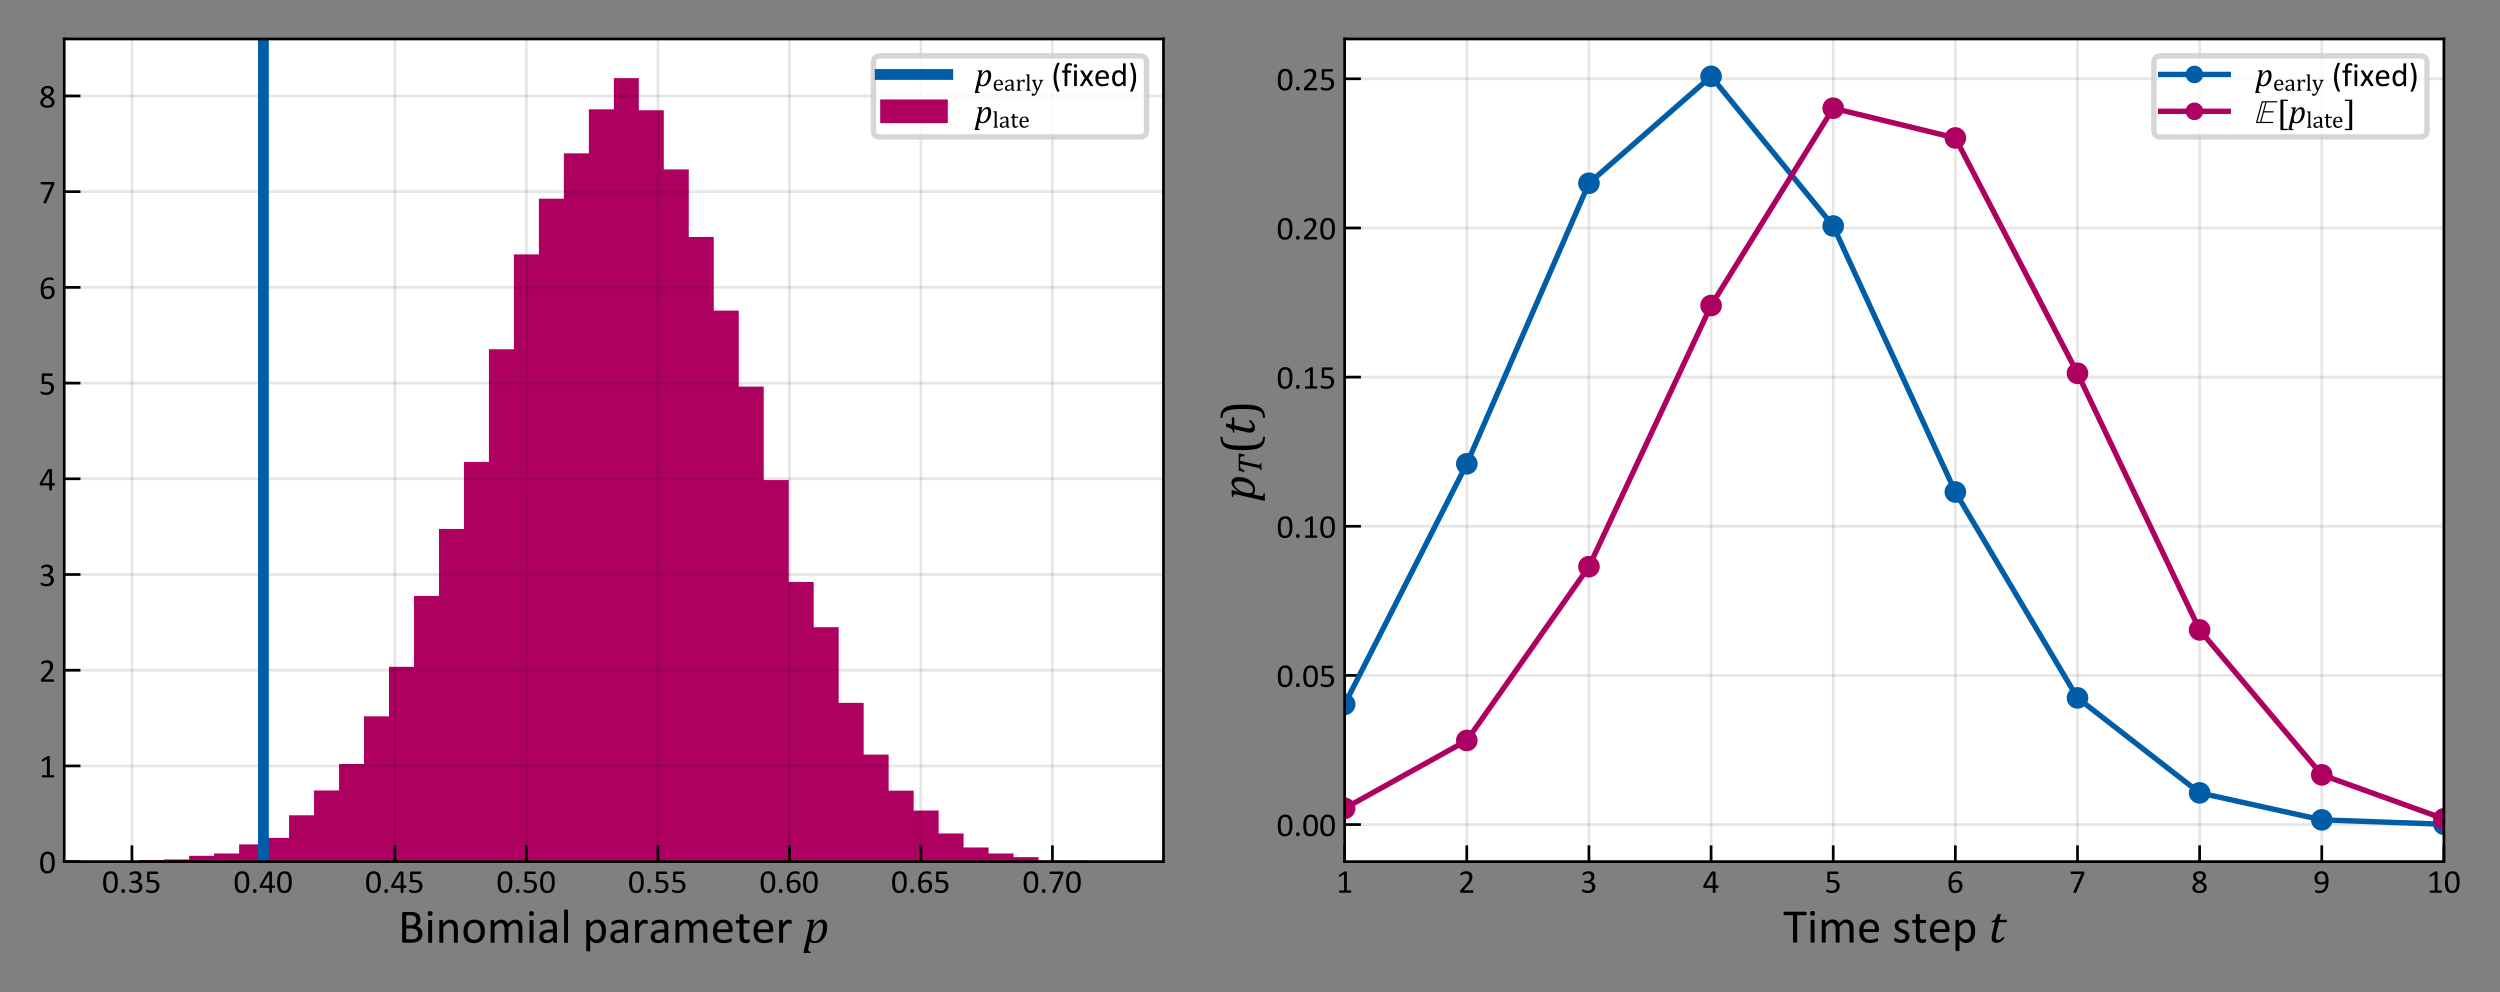 <?xml version="1.0" encoding="utf-8" standalone="no"?>
<!DOCTYPE svg PUBLIC "-//W3C//DTD SVG 1.1//EN"
  "http://www.w3.org/Graphics/SVG/1.1/DTD/svg11.dtd">
<!-- Created with matplotlib (https://matplotlib.org/) -->
<svg height="183.371pt" version="1.1" viewBox="0 0 461.943 183.371" width="461.943pt" xmlns="http://www.w3.org/2000/svg" xmlns:xlink="http://www.w3.org/1999/xlink">
 <rect x="0" y="0" width="461.943" height="183.371" fill="#808080" stroke="none"/>
 <defs>
  <style type="text/css">*{stroke-linecap:butt;stroke-linejoin:round;}</style>
 </defs>
 <g id="figure_1">
  <g id="patch_1">
   <path d="M 0 183.371 
L 461.943 183.371 
L 461.943 0 
L 0 0 
z
" style="fill:none;"/>
  </g>
  <g id="axes_1">
   <g id="patch_2">
    <path d="M 11.866 159.212 
L 214.981 159.212 
L 214.981 7.2 
L 11.866 7.2 
z
" style="fill:#ffffff;"/>
   </g>
   <g id="patch_3">
    <path clip-path="url(#pe42828b025)" d="M 21.098 159.212 
L 21.098 159.091 
L 25.715 159.091 
L 25.715 158.914 
L 30.331 158.914 
L 30.331 158.812 
L 34.947 158.812 
L 34.947 158.132 
L 39.563 158.132 
L 39.563 157.704 
L 44.18 157.704 
L 44.18 156.029 
L 48.796 156.029 
L 48.796 154.818 
L 53.412 154.818 
L 53.412 150.648 
L 58.028 150.648 
L 58.028 146.059 
L 62.645 146.059 
L 62.645 141.172 
L 67.261 141.172 
L 67.261 132.357 
L 71.877 132.357 
L 71.877 123.207 
L 76.493 123.207 
L 76.493 110.12 
L 81.11 110.12 
L 81.11 97.739 
L 85.726 97.739 
L 85.726 85.35 
L 90.342 85.35 
L 90.342 64.536 
L 94.958 64.536 
L 94.958 47.009 
L 99.575 47.009 
L 99.575 36.704 
L 104.191 36.704 
L 104.191 28.327 
L 108.807 28.327 
L 108.807 20.201 
L 113.423 20.201 
L 113.423 14.439 
L 118.04 14.439 
L 118.04 20.377 
L 122.656 20.377 
L 122.656 31.305 
L 127.272 31.305 
L 127.272 43.797 
L 131.888 43.797 
L 131.888 57.397 
L 136.505 57.397 
L 136.505 71.434 
L 141.121 71.434 
L 141.121 88.71 
L 145.737 88.71 
L 145.737 107.523 
L 150.353 107.523 
L 150.353 115.891 
L 154.97 115.891 
L 154.97 129.872 
L 159.586 129.872 
L 159.586 139.432 
L 164.202 139.432 
L 164.202 146.097 
L 168.818 146.097 
L 168.818 149.773 
L 173.435 149.773 
L 173.435 154.009 
L 178.051 154.009 
L 178.051 156.587 
L 182.667 156.587 
L 182.667 157.704 
L 187.283 157.704 
L 187.283 158.374 
L 191.9 158.374 
L 191.9 158.998 
L 196.516 158.998 
L 196.516 159.044 
L 201.132 159.044 
L 201.132 159.11 
L 205.748 159.11 
L 205.748 159.212 
L 201.132 159.212 
L 201.132 159.212 
L 196.516 159.212 
L 196.516 159.212 
L 191.9 159.212 
L 191.9 159.212 
L 187.283 159.212 
L 187.283 159.212 
L 182.667 159.212 
L 182.667 159.212 
L 178.051 159.212 
L 178.051 159.212 
L 173.435 159.212 
L 173.435 159.212 
L 168.818 159.212 
L 168.818 159.212 
L 164.202 159.212 
L 164.202 159.212 
L 159.586 159.212 
L 159.586 159.212 
L 154.97 159.212 
L 154.97 159.212 
L 150.353 159.212 
L 150.353 159.212 
L 145.737 159.212 
L 145.737 159.212 
L 141.121 159.212 
L 141.121 159.212 
L 136.505 159.212 
L 136.505 159.212 
L 131.888 159.212 
L 131.888 159.212 
L 127.272 159.212 
L 127.272 159.212 
L 122.656 159.212 
L 122.656 159.212 
L 118.04 159.212 
L 118.04 159.212 
L 113.423 159.212 
L 113.423 159.212 
L 108.807 159.212 
L 108.807 159.212 
L 104.191 159.212 
L 104.191 159.212 
L 99.575 159.212 
L 99.575 159.212 
L 94.958 159.212 
L 94.958 159.212 
L 90.342 159.212 
L 90.342 159.212 
L 85.726 159.212 
L 85.726 159.212 
L 81.11 159.212 
L 81.11 159.212 
L 76.493 159.212 
L 76.493 159.212 
L 71.877 159.212 
L 71.877 159.212 
L 67.261 159.212 
L 67.261 159.212 
L 62.645 159.212 
L 62.645 159.212 
L 58.028 159.212 
L 58.028 159.212 
L 53.412 159.212 
L 53.412 159.212 
L 48.796 159.212 
L 48.796 159.212 
L 44.18 159.212 
L 44.18 159.212 
L 39.563 159.212 
L 39.563 159.212 
L 34.947 159.212 
L 34.947 159.212 
L 30.331 159.212 
L 30.331 159.212 
L 25.715 159.212 
L 25.715 159.212 
z
" style="fill:#ae0060;"/>
   </g>
   <g id="matplotlib.axis_1">
    <g id="xtick_1">
     <g id="line2d_1">
      <path clip-path="url(#pe42828b025)" d="M 24.378 159.212 
L 24.378 7.2 
" style="fill:none;stroke:#000000;stroke-linecap:square;stroke-opacity:0.1;stroke-width:0.5;"/>
     </g>
     <g id="line2d_2">
      <defs>
       <path d="M 0 0 
L 0 -3 
" id="m8b7ef9a25c" style="stroke:#000000;stroke-width:0.5;"/>
      </defs>
      <g>
       <use style="stroke:#000000;stroke-width:0.5;" x="24.378" xlink:href="#m8b7ef9a25c" y="159.212"/>
      </g>
     </g>
     <g id="text_1">
      <!-- 0.35 -->
      <g transform="translate(18.84 164.96)scale(0.062 -0.062)">
       <defs>
        <path d="M 47.219 31.734 
Q 47.219 24.469 46.062 18.453 
Q 44.922 12.453 42.25 8.125 
Q 39.594 3.812 35.297 1.438 
Q 31 -0.922 24.703 -0.922 
Q 18.75 -0.922 14.672 1.203 
Q 10.594 3.328 8.094 7.453 
Q 5.609 11.578 4.562 17.609 
Q 3.516 23.641 3.516 31.453 
Q 3.516 38.672 4.688 44.703 
Q 5.859 50.734 8.5 55.047 
Q 11.141 59.375 15.438 61.734 
Q 19.734 64.109 25.984 64.109 
Q 31.984 64.109 36.062 61.984 
Q 40.141 59.859 42.625 55.734 
Q 45.125 51.609 46.172 45.578 
Q 47.219 39.547 47.219 31.734 
z
M 38.625 31.156 
Q 38.625 35.891 38.281 39.641 
Q 37.938 43.406 37.281 46.281 
Q 36.625 49.172 35.562 51.25 
Q 34.516 53.328 33.047 54.656 
Q 31.594 56 29.703 56.609 
Q 27.828 57.234 25.484 57.234 
Q 21.344 57.234 18.75 55.281 
Q 16.156 53.328 14.672 49.906 
Q 13.188 46.484 12.641 41.891 
Q 12.109 37.312 12.109 32.031 
Q 12.109 24.953 12.844 20 
Q 13.578 15.047 15.156 11.922 
Q 16.75 8.797 19.219 7.375 
Q 21.688 5.953 25.203 5.953 
Q 27.938 5.953 30 6.828 
Q 32.078 7.719 33.562 9.344 
Q 35.062 10.984 36.031 13.281 
Q 37.016 15.578 37.594 18.359 
Q 38.188 21.141 38.406 24.391 
Q 38.625 27.641 38.625 31.156 
z
" id="Calibri-48"/>
        <path d="M 17.875 5.328 
Q 17.875 1.859 16.719 0.703 
Q 15.578 -0.438 12.547 -0.438 
Q 9.625 -0.438 8.5 0.688 
Q 7.375 1.812 7.375 5.172 
Q 7.375 8.641 8.516 9.781 
Q 9.672 10.938 12.703 10.938 
Q 15.625 10.938 16.75 9.812 
Q 17.875 8.688 17.875 5.328 
z
" id="Calibri-46"/>
        <path d="M 44.625 18.062 
Q 44.625 13.719 43.109 10.219 
Q 41.609 6.734 38.766 4.25 
Q 35.938 1.766 31.781 0.422 
Q 27.641 -0.922 22.406 -0.922 
Q 19.234 -0.922 16.469 -0.406 
Q 13.719 0.094 11.562 0.797 
Q 9.422 1.516 8 2.266 
Q 6.594 3.031 6.219 3.375 
Q 5.859 3.719 5.656 4.047 
Q 5.469 4.391 5.312 4.875 
Q 5.172 5.375 5.094 6.078 
Q 5.031 6.781 5.031 7.812 
Q 5.031 9.578 5.375 10.25 
Q 5.719 10.938 6.344 10.938 
Q 6.781 10.938 8.078 10.156 
Q 9.375 9.375 11.391 8.469 
Q 13.422 7.562 16.125 6.781 
Q 18.844 6 22.172 6 
Q 25.391 6 27.828 6.828 
Q 30.281 7.672 31.938 9.172 
Q 33.594 10.688 34.422 12.766 
Q 35.25 14.844 35.25 17.281 
Q 35.25 19.969 34.203 22.109 
Q 33.156 24.266 31.125 25.828 
Q 29.109 27.391 26.141 28.219 
Q 23.188 29.047 19.438 29.047 
L 13.422 29.047 
Q 13.031 29.047 12.672 29.219 
Q 12.312 29.391 12.031 29.781 
Q 11.766 30.172 11.594 30.812 
Q 11.422 31.453 11.422 32.469 
Q 11.422 33.406 11.562 34.016 
Q 11.719 34.625 11.984 34.984 
Q 12.25 35.359 12.594 35.516 
Q 12.938 35.688 13.375 35.688 
L 18.891 35.688 
Q 22.125 35.688 24.688 36.516 
Q 27.25 37.359 29.031 38.922 
Q 30.812 40.484 31.766 42.656 
Q 32.719 44.828 32.719 47.516 
Q 32.719 49.469 32.078 51.25 
Q 31.453 53.031 30.172 54.344 
Q 28.906 55.672 26.922 56.422 
Q 24.953 57.172 22.359 57.172 
Q 19.531 57.172 17.156 56.312 
Q 14.797 55.469 12.938 54.484 
Q 11.078 53.516 9.859 52.656 
Q 8.641 51.812 8.156 51.812 
Q 7.812 51.812 7.547 51.922 
Q 7.281 52.047 7.109 52.406 
Q 6.938 52.781 6.859 53.438 
Q 6.781 54.109 6.781 55.172 
Q 6.781 55.906 6.828 56.469 
Q 6.891 57.031 7.031 57.438 
Q 7.172 57.859 7.359 58.203 
Q 7.562 58.547 8.031 59 
Q 8.5 59.469 9.906 60.344 
Q 11.328 61.234 13.406 62.078 
Q 15.484 62.938 18.188 63.516 
Q 20.906 64.109 24.031 64.109 
Q 28.422 64.109 31.734 62.984 
Q 35.062 61.859 37.281 59.812 
Q 39.5 57.766 40.594 54.906 
Q 41.703 52.047 41.703 48.578 
Q 41.703 45.609 40.922 43.047 
Q 40.141 40.484 38.625 38.5 
Q 37.109 36.531 34.906 35.125 
Q 32.719 33.734 29.828 33.203 
L 29.828 33.109 
Q 33.109 32.766 35.812 31.469 
Q 38.531 30.172 40.484 28.219 
Q 42.438 26.266 43.531 23.656 
Q 44.625 21.047 44.625 18.062 
z
" id="Calibri-51"/>
        <path d="M 44.828 20.312 
Q 44.828 15.234 43.109 11.281 
Q 41.406 7.328 38.281 4.609 
Q 35.156 1.906 30.828 0.484 
Q 26.516 -0.922 21.234 -0.922 
Q 18.312 -0.922 15.672 -0.5 
Q 13.031 -0.094 10.984 0.516 
Q 8.938 1.125 7.609 1.703 
Q 6.297 2.297 5.922 2.641 
Q 5.562 2.984 5.422 3.266 
Q 5.281 3.562 5.156 3.969 
Q 5.031 4.391 4.984 5.031 
Q 4.938 5.672 4.938 6.547 
Q 4.938 7.375 5 8.031 
Q 5.078 8.688 5.266 9.094 
Q 5.469 9.516 5.734 9.703 
Q 6 9.906 6.344 9.906 
Q 6.844 9.906 7.859 9.297 
Q 8.891 8.688 10.625 7.984 
Q 12.359 7.281 14.922 6.641 
Q 17.484 6 21 6 
Q 24.266 6 27 6.781 
Q 29.734 7.562 31.703 9.219 
Q 33.688 10.891 34.812 13.406 
Q 35.938 15.922 35.938 19.531 
Q 35.938 22.562 34.984 24.875 
Q 34.031 27.203 32.047 28.734 
Q 30.078 30.281 27.047 31.031 
Q 24.031 31.781 19.828 31.781 
Q 16.844 31.781 14.688 31.484 
Q 12.547 31.203 10.688 31.203 
Q 9.328 31.203 8.734 31.828 
Q 8.156 32.469 8.156 34.281 
L 8.156 60.016 
Q 8.156 61.625 8.906 62.406 
Q 9.672 63.188 11.078 63.188 
L 39.062 63.188 
Q 39.453 63.188 39.812 62.969 
Q 40.188 62.75 40.422 62.297 
Q 40.672 61.859 40.797 61.172 
Q 40.922 60.5 40.922 59.578 
Q 40.922 57.812 40.422 56.828 
Q 39.938 55.859 39.062 55.859 
L 15.484 55.859 
L 15.484 38.141 
Q 17.188 38.375 18.969 38.422 
Q 20.75 38.484 23.094 38.484 
Q 28.516 38.484 32.562 37.188 
Q 36.625 35.891 39.328 33.516 
Q 42.047 31.156 43.438 27.781 
Q 44.828 24.422 44.828 20.312 
z
" id="Calibri-53"/>
       </defs>
       <use xlink:href="#Calibri-48"/>
       <use x="50.684" xlink:href="#Calibri-46"/>
       <use x="75.928" xlink:href="#Calibri-51"/>
       <use x="126.611" xlink:href="#Calibri-53"/>
      </g>
     </g>
    </g>
    <g id="xtick_2">
     <g id="line2d_3">
      <path clip-path="url(#pe42828b025)" d="M 48.675 159.212 
L 48.675 7.2 
" style="fill:none;stroke:#000000;stroke-linecap:square;stroke-opacity:0.1;stroke-width:0.5;"/>
     </g>
     <g id="line2d_4">
      <g>
       <use style="stroke:#000000;stroke-width:0.5;" x="48.675" xlink:href="#m8b7ef9a25c" y="159.212"/>
      </g>
     </g>
     <g id="text_2">
      <!-- 0.40 -->
      <g transform="translate(43.138 164.96)scale(0.062 -0.062)">
       <defs>
        <path d="M 47.797 17.969 
Q 47.797 16.359 47.312 15.422 
Q 46.828 14.5 45.953 14.5 
L 38.812 14.5 
L 38.812 1.219 
Q 38.812 0.828 38.609 0.562 
Q 38.422 0.297 37.938 0.094 
Q 37.453 -0.094 36.672 -0.188 
Q 35.891 -0.297 34.672 -0.297 
Q 33.5 -0.297 32.719 -0.188 
Q 31.938 -0.094 31.469 0.094 
Q 31 0.297 30.828 0.562 
Q 30.672 0.828 30.672 1.219 
L 30.672 14.5 
L 4.594 14.5 
Q 4 14.5 3.609 14.641 
Q 3.219 14.797 2.906 15.188 
Q 2.594 15.578 2.469 16.312 
Q 2.344 17.047 2.344 18.219 
Q 2.344 19.141 2.391 19.875 
Q 2.438 20.609 2.578 21.219 
Q 2.734 21.828 2.969 22.391 
Q 3.219 22.953 3.562 23.578 
L 26.312 61.969 
Q 26.562 62.359 27.016 62.641 
Q 27.484 62.938 28.219 63.125 
Q 28.953 63.328 30.031 63.406 
Q 31.109 63.484 32.562 63.484 
Q 34.188 63.484 35.375 63.359 
Q 36.578 63.234 37.297 63.031 
Q 38.031 62.844 38.422 62.516 
Q 38.812 62.203 38.812 61.766 
L 38.812 21.438 
L 45.953 21.438 
Q 46.781 21.438 47.281 20.578 
Q 47.797 19.734 47.797 17.969 
z
M 30.672 56.109 
L 30.562 56.109 
L 10.016 21.438 
L 30.672 21.438 
z
" id="Calibri-52"/>
       </defs>
       <use xlink:href="#Calibri-48"/>
       <use x="50.684" xlink:href="#Calibri-46"/>
       <use x="75.928" xlink:href="#Calibri-52"/>
       <use x="126.611" xlink:href="#Calibri-48"/>
      </g>
     </g>
    </g>
    <g id="xtick_3">
     <g id="line2d_5">
      <path clip-path="url(#pe42828b025)" d="M 72.973 159.212 
L 72.973 7.2 
" style="fill:none;stroke:#000000;stroke-linecap:square;stroke-opacity:0.1;stroke-width:0.5;"/>
     </g>
     <g id="line2d_6">
      <g>
       <use style="stroke:#000000;stroke-width:0.5;" x="72.973" xlink:href="#m8b7ef9a25c" y="159.212"/>
      </g>
     </g>
     <g id="text_3">
      <!-- 0.45 -->
      <g transform="translate(67.435 164.96)scale(0.062 -0.062)">
       <use xlink:href="#Calibri-48"/>
       <use x="50.684" xlink:href="#Calibri-46"/>
       <use x="75.928" xlink:href="#Calibri-52"/>
       <use x="126.611" xlink:href="#Calibri-53"/>
      </g>
     </g>
    </g>
    <g id="xtick_4">
     <g id="line2d_7">
      <path clip-path="url(#pe42828b025)" d="M 97.27 159.212 
L 97.27 7.2 
" style="fill:none;stroke:#000000;stroke-linecap:square;stroke-opacity:0.1;stroke-width:0.5;"/>
     </g>
     <g id="line2d_8">
      <g>
       <use style="stroke:#000000;stroke-width:0.5;" x="97.27" xlink:href="#m8b7ef9a25c" y="159.212"/>
      </g>
     </g>
     <g id="text_4">
      <!-- 0.50 -->
      <g transform="translate(91.733 164.96)scale(0.062 -0.062)">
       <use xlink:href="#Calibri-48"/>
       <use x="50.684" xlink:href="#Calibri-46"/>
       <use x="75.928" xlink:href="#Calibri-53"/>
       <use x="126.611" xlink:href="#Calibri-48"/>
      </g>
     </g>
    </g>
    <g id="xtick_5">
     <g id="line2d_9">
      <path clip-path="url(#pe42828b025)" d="M 121.568 159.212 
L 121.568 7.2 
" style="fill:none;stroke:#000000;stroke-linecap:square;stroke-opacity:0.1;stroke-width:0.5;"/>
     </g>
     <g id="line2d_10">
      <g>
       <use style="stroke:#000000;stroke-width:0.5;" x="121.568" xlink:href="#m8b7ef9a25c" y="159.212"/>
      </g>
     </g>
     <g id="text_5">
      <!-- 0.55 -->
      <g transform="translate(116.03 164.96)scale(0.062 -0.062)">
       <use xlink:href="#Calibri-48"/>
       <use x="50.684" xlink:href="#Calibri-46"/>
       <use x="75.928" xlink:href="#Calibri-53"/>
       <use x="126.611" xlink:href="#Calibri-53"/>
      </g>
     </g>
    </g>
    <g id="xtick_6">
     <g id="line2d_11">
      <path clip-path="url(#pe42828b025)" d="M 145.865 159.212 
L 145.865 7.2 
" style="fill:none;stroke:#000000;stroke-linecap:square;stroke-opacity:0.1;stroke-width:0.5;"/>
     </g>
     <g id="line2d_12">
      <g>
       <use style="stroke:#000000;stroke-width:0.5;" x="145.865" xlink:href="#m8b7ef9a25c" y="159.212"/>
      </g>
     </g>
     <g id="text_6">
      <!-- 0.60 -->
      <g transform="translate(140.328 164.96)scale(0.062 -0.062)">
       <defs>
        <path d="M 46.734 20.453 
Q 46.734 16.312 45.453 12.422 
Q 44.188 8.547 41.547 5.594 
Q 38.922 2.641 34.859 0.859 
Q 30.812 -0.922 25.297 -0.922 
Q 21.344 -0.922 18.312 0.047 
Q 15.281 1.031 13.031 2.828 
Q 10.797 4.641 9.297 7.266 
Q 7.812 9.906 6.906 13.281 
Q 6 16.656 5.609 20.656 
Q 5.219 24.656 5.219 29.25 
Q 5.219 33.297 5.656 37.453 
Q 6.109 41.609 7.219 45.453 
Q 8.344 49.312 10.266 52.703 
Q 12.203 56.109 15.109 58.625 
Q 18.016 61.141 22.062 62.594 
Q 26.125 64.062 31.5 64.062 
Q 33.297 64.062 35.156 63.844 
Q 37.016 63.625 38.578 63.25 
Q 40.141 62.891 41.203 62.453 
Q 42.281 62.016 42.625 61.734 
Q 42.969 61.469 43.141 61.156 
Q 43.312 60.844 43.406 60.469 
Q 43.5 60.109 43.547 59.641 
Q 43.609 59.188 43.609 58.5 
Q 43.609 57.625 43.578 56.984 
Q 43.562 56.344 43.391 55.953 
Q 43.219 55.562 42.938 55.359 
Q 42.672 55.172 42.234 55.172 
Q 41.703 55.172 40.766 55.516 
Q 39.844 55.859 38.516 56.266 
Q 37.203 56.688 35.328 57.031 
Q 33.453 57.375 30.953 57.375 
Q 26.422 57.375 23.141 55.516 
Q 19.875 53.656 17.797 50.531 
Q 15.719 47.406 14.719 43.281 
Q 13.719 39.156 13.578 34.672 
Q 14.844 35.406 16.422 36.125 
Q 18.016 36.859 19.891 37.438 
Q 21.781 38.031 23.875 38.391 
Q 25.984 38.766 28.375 38.766 
Q 33.5 38.766 37.016 37.375 
Q 40.531 35.984 42.703 33.516 
Q 44.875 31.062 45.797 27.703 
Q 46.734 24.359 46.734 20.453 
z
M 38.234 19.672 
Q 38.234 22.516 37.672 24.828 
Q 37.109 27.156 35.781 28.766 
Q 34.469 30.375 32.266 31.25 
Q 30.078 32.125 26.859 32.125 
Q 25.047 32.125 23.234 31.812 
Q 21.438 31.5 19.75 30.938 
Q 18.062 30.375 16.516 29.609 
Q 14.984 28.859 13.719 27.984 
Q 13.719 21.688 14.516 17.438 
Q 15.328 13.188 16.859 10.625 
Q 18.406 8.062 20.703 6.953 
Q 23 5.859 26.078 5.859 
Q 29.203 5.859 31.5 7.031 
Q 33.797 8.203 35.297 10.172 
Q 36.812 12.156 37.516 14.625 
Q 38.234 17.094 38.234 19.672 
z
" id="Calibri-54"/>
       </defs>
       <use xlink:href="#Calibri-48"/>
       <use x="50.684" xlink:href="#Calibri-46"/>
       <use x="75.928" xlink:href="#Calibri-54"/>
       <use x="126.611" xlink:href="#Calibri-48"/>
      </g>
     </g>
    </g>
    <g id="xtick_7">
     <g id="line2d_13">
      <path clip-path="url(#pe42828b025)" d="M 170.162 159.212 
L 170.162 7.2 
" style="fill:none;stroke:#000000;stroke-linecap:square;stroke-opacity:0.1;stroke-width:0.5;"/>
     </g>
     <g id="line2d_14">
      <g>
       <use style="stroke:#000000;stroke-width:0.5;" x="170.162" xlink:href="#m8b7ef9a25c" y="159.212"/>
      </g>
     </g>
     <g id="text_7">
      <!-- 0.65 -->
      <g transform="translate(164.625 164.96)scale(0.062 -0.062)">
       <use xlink:href="#Calibri-48"/>
       <use x="50.684" xlink:href="#Calibri-46"/>
       <use x="75.928" xlink:href="#Calibri-54"/>
       <use x="126.611" xlink:href="#Calibri-53"/>
      </g>
     </g>
    </g>
    <g id="xtick_8">
     <g id="line2d_15">
      <path clip-path="url(#pe42828b025)" d="M 194.46 159.212 
L 194.46 7.2 
" style="fill:none;stroke:#000000;stroke-linecap:square;stroke-opacity:0.1;stroke-width:0.5;"/>
     </g>
     <g id="line2d_16">
      <g>
       <use style="stroke:#000000;stroke-width:0.5;" x="194.46" xlink:href="#m8b7ef9a25c" y="159.212"/>
      </g>
     </g>
     <g id="text_8">
      <!-- 0.70 -->
      <g transform="translate(188.922 164.96)scale(0.062 -0.062)">
       <defs>
        <path d="M 46.047 59.578 
Q 46.047 58.688 45.969 57.984 
Q 45.906 57.281 45.781 56.609 
Q 45.656 55.953 45.438 55.344 
Q 45.219 54.734 44.922 54.047 
L 22.172 1.609 
Q 21.922 1.031 21.547 0.656 
Q 21.188 0.297 20.625 0.078 
Q 20.062 -0.141 19.188 -0.219 
Q 18.312 -0.297 17.047 -0.297 
Q 15.375 -0.297 14.453 -0.141 
Q 13.531 0 13.109 0.312 
Q 12.703 0.641 12.75 1.094 
Q 12.797 1.562 13.094 2.203 
L 37.016 55.812 
L 6.688 55.812 
Q 5.766 55.812 5.297 56.781 
Q 4.828 57.766 4.828 59.516 
Q 4.828 60.453 4.953 61.125 
Q 5.078 61.812 5.312 62.281 
Q 5.562 62.75 5.906 62.969 
Q 6.25 63.188 6.688 63.188 
L 43.5 63.188 
Q 44.188 63.188 44.703 63.031 
Q 45.219 62.891 45.484 62.453 
Q 45.75 62.016 45.891 61.328 
Q 46.047 60.641 46.047 59.578 
z
" id="Calibri-55"/>
       </defs>
       <use xlink:href="#Calibri-48"/>
       <use x="50.684" xlink:href="#Calibri-46"/>
       <use x="75.928" xlink:href="#Calibri-55"/>
       <use x="126.611" xlink:href="#Calibri-48"/>
      </g>
     </g>
    </g>
    <g id="text_9">
     <!-- Binomial parameter $p$ -->
     <g transform="translate(73.553 174.281)scale(0.09 -0.09)">
      <defs>
       <path d="M 50.047 18.109 
Q 50.047 15.141 49.281 12.625 
Q 48.531 10.109 47.156 8.109 
Q 45.797 6.109 43.859 4.594 
Q 41.938 3.078 39.516 2.047 
Q 37.109 1.031 34.344 0.516 
Q 31.594 0 28.031 0 
L 11.531 0 
Q 10.406 0 9.406 0.75 
Q 8.406 1.516 8.406 3.422 
L 8.406 59.766 
Q 8.406 61.672 9.406 62.422 
Q 10.406 63.188 11.531 63.188 
L 25.875 63.188 
Q 31.547 63.188 35.156 62.109 
Q 38.766 61.031 41.188 58.984 
Q 43.609 56.938 44.828 53.953 
Q 46.047 50.984 46.047 47.219 
Q 46.047 44.969 45.5 42.922 
Q 44.969 40.875 43.922 39.141 
Q 42.875 37.406 41.281 36.031 
Q 39.703 34.672 37.641 33.797 
Q 40.234 33.297 42.484 32 
Q 44.734 30.719 46.406 28.703 
Q 48.094 26.703 49.062 24.016 
Q 50.047 21.344 50.047 18.109 
z
M 37.406 46.391 
Q 37.406 48.688 36.766 50.531 
Q 36.141 52.391 34.766 53.688 
Q 33.406 54.984 31.203 55.656 
Q 29 56.344 25.391 56.344 
L 16.703 56.344 
L 16.703 35.891 
L 26.266 35.891 
Q 29.547 35.891 31.547 36.734 
Q 33.547 37.594 34.859 39.031 
Q 36.188 40.484 36.797 42.406 
Q 37.406 44.344 37.406 46.391 
z
M 41.219 17.625 
Q 41.219 20.453 40.312 22.594 
Q 39.406 24.75 37.672 26.219 
Q 35.938 27.688 33.328 28.438 
Q 30.719 29.203 26.766 29.203 
L 16.703 29.203 
L 16.703 6.938 
L 28.906 6.938 
Q 31.781 6.938 33.922 7.609 
Q 36.078 8.297 37.719 9.641 
Q 39.359 10.984 40.281 12.984 
Q 41.219 14.984 41.219 17.625 
z
" id="Calibri-66"/>
       <path d="M 15.531 1.219 
Q 15.531 0.828 15.328 0.562 
Q 15.141 0.297 14.703 0.094 
Q 14.266 -0.094 13.484 -0.188 
Q 12.703 -0.297 11.469 -0.297 
Q 10.297 -0.297 9.516 -0.188 
Q 8.734 -0.094 8.266 0.094 
Q 7.812 0.297 7.641 0.562 
Q 7.469 0.828 7.469 1.219 
L 7.469 45.172 
Q 7.469 45.516 7.641 45.797 
Q 7.812 46.094 8.266 46.281 
Q 8.734 46.484 9.516 46.578 
Q 10.297 46.688 11.469 46.688 
Q 12.703 46.688 13.484 46.578 
Q 14.266 46.484 14.703 46.281 
Q 15.141 46.094 15.328 45.797 
Q 15.531 45.516 15.531 45.172 
z
M 16.453 60.016 
Q 16.453 57.172 15.375 56.141 
Q 14.312 55.125 11.422 55.125 
Q 8.594 55.125 7.547 56.125 
Q 6.5 57.125 6.5 59.906 
Q 6.5 62.75 7.562 63.766 
Q 8.641 64.797 11.531 64.797 
Q 14.359 64.797 15.406 63.797 
Q 16.453 62.797 16.453 60.016 
z
" id="Calibri-105"/>
       <path d="M 45.312 1.219 
Q 45.312 0.828 45.109 0.562 
Q 44.922 0.297 44.484 0.094 
Q 44.047 -0.094 43.266 -0.188 
Q 42.484 -0.297 41.312 -0.297 
Q 40.094 -0.297 39.312 -0.188 
Q 38.531 -0.094 38.078 0.094 
Q 37.641 0.297 37.438 0.562 
Q 37.25 0.828 37.25 1.219 
L 37.25 26.953 
Q 37.25 30.719 36.656 33 
Q 36.078 35.297 34.953 36.953 
Q 33.844 38.625 32.062 39.5 
Q 30.281 40.375 27.938 40.375 
Q 24.906 40.375 21.875 38.219 
Q 18.844 36.078 15.531 31.938 
L 15.531 1.219 
Q 15.531 0.828 15.328 0.562 
Q 15.141 0.297 14.703 0.094 
Q 14.266 -0.094 13.484 -0.188 
Q 12.703 -0.297 11.469 -0.297 
Q 10.297 -0.297 9.516 -0.188 
Q 8.734 -0.094 8.266 0.094 
Q 7.812 0.297 7.641 0.562 
Q 7.469 0.828 7.469 1.219 
L 7.469 45.172 
Q 7.469 45.562 7.609 45.828 
Q 7.766 46.094 8.203 46.312 
Q 8.641 46.531 9.328 46.609 
Q 10.016 46.688 11.141 46.688 
Q 12.203 46.688 12.906 46.609 
Q 13.625 46.531 14.016 46.312 
Q 14.406 46.094 14.578 45.828 
Q 14.75 45.562 14.75 45.172 
L 14.75 39.359 
Q 18.453 43.5 22.141 45.422 
Q 25.828 47.359 29.594 47.359 
Q 33.984 47.359 36.984 45.875 
Q 39.984 44.391 41.844 41.891 
Q 43.703 39.406 44.5 36.062 
Q 45.312 32.719 45.312 28.031 
z
" id="Calibri-110"/>
       <path d="M 48.344 23.688 
Q 48.344 18.312 46.922 13.797 
Q 45.516 9.281 42.703 6 
Q 39.891 2.734 35.672 0.906 
Q 31.453 -0.922 25.875 -0.922 
Q 20.453 -0.922 16.422 0.688 
Q 12.406 2.297 9.719 5.375 
Q 7.031 8.453 5.703 12.844 
Q 4.391 17.234 4.391 22.797 
Q 4.391 28.172 5.781 32.688 
Q 7.172 37.203 9.984 40.469 
Q 12.797 43.75 16.984 45.547 
Q 21.188 47.359 26.812 47.359 
Q 32.234 47.359 36.25 45.75 
Q 40.281 44.141 42.969 41.062 
Q 45.656 37.984 47 33.594 
Q 48.344 29.203 48.344 23.688 
z
M 39.844 23.141 
Q 39.844 26.703 39.188 29.875 
Q 38.531 33.062 37.016 35.453 
Q 35.5 37.844 32.906 39.234 
Q 30.328 40.625 26.469 40.625 
Q 22.906 40.625 20.344 39.359 
Q 17.781 38.094 16.109 35.766 
Q 14.453 33.453 13.641 30.266 
Q 12.844 27.094 12.844 23.344 
Q 12.844 19.734 13.5 16.547 
Q 14.156 13.375 15.688 11 
Q 17.234 8.641 19.812 7.25 
Q 22.406 5.859 26.266 5.859 
Q 29.781 5.859 32.375 7.125 
Q 34.969 8.406 36.625 10.688 
Q 38.281 12.984 39.062 16.156 
Q 39.844 19.344 39.844 23.141 
z
" id="Calibri-111"/>
       <path d="M 72.656 1.219 
Q 72.656 0.828 72.453 0.562 
Q 72.266 0.297 71.828 0.094 
Q 71.391 -0.094 70.609 -0.188 
Q 69.828 -0.297 68.656 -0.297 
Q 67.438 -0.297 66.656 -0.188 
Q 65.875 -0.094 65.406 0.094 
Q 64.938 0.297 64.734 0.562 
Q 64.547 0.828 64.547 1.219 
L 64.547 27.938 
Q 64.547 30.719 64.062 33 
Q 63.578 35.297 62.5 36.953 
Q 61.422 38.625 59.766 39.5 
Q 58.109 40.375 55.859 40.375 
Q 53.078 40.375 50.266 38.219 
Q 47.469 36.078 44.094 31.938 
L 44.094 1.219 
Q 44.094 0.828 43.891 0.562 
Q 43.703 0.297 43.234 0.094 
Q 42.781 -0.094 42 -0.188 
Q 41.219 -0.297 40.047 -0.297 
Q 38.922 -0.297 38.109 -0.188 
Q 37.312 -0.094 36.844 0.094 
Q 36.375 0.297 36.203 0.562 
Q 36.031 0.828 36.031 1.219 
L 36.031 27.938 
Q 36.031 30.719 35.5 33 
Q 34.969 35.297 33.891 36.953 
Q 32.812 38.625 31.172 39.5 
Q 29.547 40.375 27.297 40.375 
Q 24.516 40.375 21.672 38.219 
Q 18.844 36.078 15.531 31.938 
L 15.531 1.219 
Q 15.531 0.828 15.328 0.562 
Q 15.141 0.297 14.703 0.094 
Q 14.266 -0.094 13.484 -0.188 
Q 12.703 -0.297 11.469 -0.297 
Q 10.297 -0.297 9.516 -0.188 
Q 8.734 -0.094 8.266 0.094 
Q 7.812 0.297 7.641 0.562 
Q 7.469 0.828 7.469 1.219 
L 7.469 45.172 
Q 7.469 45.562 7.609 45.828 
Q 7.766 46.094 8.203 46.312 
Q 8.641 46.531 9.328 46.609 
Q 10.016 46.688 11.141 46.688 
Q 12.203 46.688 12.906 46.609 
Q 13.625 46.531 14.016 46.312 
Q 14.406 46.094 14.578 45.828 
Q 14.75 45.562 14.75 45.172 
L 14.75 39.359 
Q 18.453 43.5 21.938 45.422 
Q 25.438 47.359 29 47.359 
Q 31.734 47.359 33.906 46.719 
Q 36.078 46.094 37.734 44.938 
Q 39.406 43.797 40.578 42.203 
Q 41.75 40.625 42.531 38.672 
Q 44.734 41.062 46.703 42.719 
Q 48.688 44.391 50.516 45.406 
Q 52.344 46.438 54.078 46.891 
Q 55.812 47.359 57.562 47.359 
Q 61.812 47.359 64.688 45.875 
Q 67.578 44.391 69.359 41.891 
Q 71.141 39.406 71.891 36.062 
Q 72.656 32.719 72.656 29 
z
" id="Calibri-109"/>
       <path d="M 40.578 1.172 
Q 40.578 0.594 40.188 0.297 
Q 39.797 0 39.109 -0.141 
Q 38.422 -0.297 37.109 -0.297 
Q 35.844 -0.297 35.078 -0.141 
Q 34.328 0 33.984 0.297 
Q 33.641 0.594 33.641 1.172 
L 33.641 5.562 
Q 30.766 2.484 27.219 0.781 
Q 23.688 -0.922 19.734 -0.922 
Q 16.266 -0.922 13.453 -0.016 
Q 10.641 0.875 8.656 2.578 
Q 6.688 4.297 5.594 6.781 
Q 4.5 9.281 4.5 12.453 
Q 4.5 16.156 6 18.891 
Q 7.516 21.625 10.344 23.438 
Q 13.188 25.25 17.281 26.141 
Q 21.391 27.047 26.516 27.047 
L 32.562 27.047 
L 32.562 30.469 
Q 32.562 33.016 32.031 34.969 
Q 31.5 36.922 30.297 38.203 
Q 29.109 39.5 27.203 40.156 
Q 25.297 40.828 22.516 40.828 
Q 19.531 40.828 17.156 40.109 
Q 14.797 39.406 13.016 38.547 
Q 11.234 37.703 10.031 36.984 
Q 8.844 36.281 8.25 36.281 
Q 7.859 36.281 7.562 36.469 
Q 7.281 36.672 7.062 37.062 
Q 6.844 37.453 6.734 38.062 
Q 6.641 38.672 6.641 39.406 
Q 6.641 40.625 6.812 41.328 
Q 6.984 42.047 7.641 42.672 
Q 8.297 43.312 9.906 44.156 
Q 11.531 45.016 13.625 45.719 
Q 15.719 46.438 18.203 46.891 
Q 20.703 47.359 23.25 47.359 
Q 27.984 47.359 31.297 46.281 
Q 34.625 45.219 36.672 43.141 
Q 38.719 41.062 39.641 37.984 
Q 40.578 34.906 40.578 30.812 
z
M 32.562 21.234 
L 25.688 21.234 
Q 22.359 21.234 19.922 20.672 
Q 17.484 20.125 15.875 19.016 
Q 14.266 17.922 13.5 16.375 
Q 12.75 14.844 12.75 12.844 
Q 12.75 9.422 14.922 7.391 
Q 17.094 5.375 21 5.375 
Q 24.172 5.375 26.875 6.984 
Q 29.594 8.594 32.562 11.922 
z
" id="Calibri-97"/>
       <path d="M 15.531 1.219 
Q 15.531 0.828 15.328 0.562 
Q 15.141 0.297 14.703 0.094 
Q 14.266 -0.094 13.484 -0.188 
Q 12.703 -0.297 11.469 -0.297 
Q 10.297 -0.297 9.516 -0.188 
Q 8.734 -0.094 8.266 0.094 
Q 7.812 0.297 7.641 0.562 
Q 7.469 0.828 7.469 1.219 
L 7.469 66.453 
Q 7.469 66.844 7.641 67.141 
Q 7.812 67.438 8.266 67.625 
Q 8.734 67.828 9.516 67.922 
Q 10.297 68.016 11.469 68.016 
Q 12.703 68.016 13.484 67.922 
Q 14.266 67.828 14.703 67.625 
Q 15.141 67.438 15.328 67.141 
Q 15.531 66.844 15.531 66.453 
z
" id="Calibri-108"/>
       <path id="Calibri-32"/>
       <path d="M 47.906 23.875 
Q 47.906 18.109 46.656 13.516 
Q 45.406 8.938 42.984 5.734 
Q 40.578 2.547 37.016 0.812 
Q 33.453 -0.922 28.859 -0.922 
Q 26.906 -0.922 25.234 -0.531 
Q 23.578 -0.141 21.984 0.688 
Q 20.406 1.516 18.844 2.781 
Q 17.281 4.047 15.531 5.766 
L 15.531 -16.219 
Q 15.531 -16.609 15.328 -16.891 
Q 15.141 -17.188 14.703 -17.375 
Q 14.266 -17.578 13.484 -17.672 
Q 12.703 -17.781 11.469 -17.781 
Q 10.297 -17.781 9.516 -17.672 
Q 8.734 -17.578 8.266 -17.375 
Q 7.812 -17.188 7.641 -16.891 
Q 7.469 -16.609 7.469 -16.219 
L 7.469 45.172 
Q 7.469 45.609 7.609 45.875 
Q 7.766 46.141 8.203 46.328 
Q 8.641 46.531 9.328 46.609 
Q 10.016 46.688 10.984 46.688 
Q 12.016 46.688 12.672 46.609 
Q 13.328 46.531 13.766 46.328 
Q 14.203 46.141 14.375 45.875 
Q 14.547 45.609 14.547 45.172 
L 14.547 39.266 
Q 16.547 41.312 18.406 42.828 
Q 20.266 44.344 22.141 45.344 
Q 24.031 46.344 26 46.844 
Q 27.984 47.359 30.172 47.359 
Q 34.969 47.359 38.328 45.5 
Q 41.703 43.656 43.828 40.422 
Q 45.953 37.203 46.922 32.922 
Q 47.906 28.656 47.906 23.875 
z
M 39.406 22.953 
Q 39.406 26.312 38.891 29.469 
Q 38.375 32.625 37.125 35.062 
Q 35.891 37.5 33.781 38.969 
Q 31.688 40.438 28.562 40.438 
Q 27 40.438 25.484 39.969 
Q 23.969 39.5 22.406 38.5 
Q 20.844 37.5 19.141 35.859 
Q 17.438 34.234 15.531 31.844 
L 15.531 14.359 
Q 18.844 10.297 21.828 8.141 
Q 24.812 6 28.078 6 
Q 31.109 6 33.281 7.469 
Q 35.453 8.938 36.797 11.375 
Q 38.141 13.812 38.766 16.844 
Q 39.406 19.875 39.406 22.953 
z
" id="Calibri-112"/>
       <path d="M 33.156 42.281 
Q 33.156 41.219 33.109 40.484 
Q 33.062 39.75 32.906 39.328 
Q 32.766 38.922 32.547 38.703 
Q 32.328 38.484 31.938 38.484 
Q 31.547 38.484 30.984 38.703 
Q 30.422 38.922 29.703 39.141 
Q 29 39.359 28.125 39.547 
Q 27.25 39.75 26.219 39.75 
Q 25 39.75 23.828 39.25 
Q 22.656 38.766 21.359 37.641 
Q 20.062 36.531 18.641 34.672 
Q 17.234 32.812 15.531 30.125 
L 15.531 1.219 
Q 15.531 0.828 15.328 0.562 
Q 15.141 0.297 14.703 0.094 
Q 14.266 -0.094 13.484 -0.188 
Q 12.703 -0.297 11.469 -0.297 
Q 10.297 -0.297 9.516 -0.188 
Q 8.734 -0.094 8.266 0.094 
Q 7.812 0.297 7.641 0.562 
Q 7.469 0.828 7.469 1.219 
L 7.469 45.172 
Q 7.469 45.562 7.609 45.828 
Q 7.766 46.094 8.203 46.312 
Q 8.641 46.531 9.328 46.609 
Q 10.016 46.688 11.141 46.688 
Q 12.203 46.688 12.906 46.609 
Q 13.625 46.531 14.016 46.312 
Q 14.406 46.094 14.578 45.828 
Q 14.75 45.562 14.75 45.172 
L 14.75 38.766 
Q 16.547 41.406 18.141 43.062 
Q 19.734 44.734 21.141 45.672 
Q 22.562 46.625 23.953 46.984 
Q 25.344 47.359 26.766 47.359 
Q 27.391 47.359 28.188 47.281 
Q 29 47.219 29.875 47.016 
Q 30.766 46.828 31.469 46.578 
Q 32.172 46.344 32.469 46.094 
Q 32.766 45.844 32.859 45.625 
Q 32.953 45.406 33.031 45.062 
Q 33.109 44.734 33.125 44.062 
Q 33.156 43.406 33.156 42.281 
z
" id="Calibri-114"/>
       <path d="M 44.969 25.094 
Q 44.969 23.188 44.016 22.375 
Q 43.062 21.578 41.844 21.578 
L 13.031 21.578 
Q 13.031 17.922 13.766 14.984 
Q 14.5 12.062 16.203 9.953 
Q 17.922 7.859 20.656 6.734 
Q 23.391 5.609 27.344 5.609 
Q 30.469 5.609 32.906 6.125 
Q 35.359 6.641 37.141 7.266 
Q 38.922 7.906 40.062 8.422 
Q 41.219 8.938 41.797 8.938 
Q 42.141 8.938 42.406 8.766 
Q 42.672 8.594 42.812 8.25 
Q 42.969 7.906 43.031 7.297 
Q 43.109 6.688 43.109 5.812 
Q 43.109 5.172 43.062 4.703 
Q 43.016 4.25 42.938 3.875 
Q 42.875 3.516 42.703 3.219 
Q 42.531 2.938 42.266 2.656 
Q 42 2.391 40.672 1.781 
Q 39.359 1.172 37.25 0.578 
Q 35.156 0 32.391 -0.453 
Q 29.641 -0.922 26.516 -0.922 
Q 21.094 -0.922 17.016 0.578 
Q 12.938 2.094 10.156 5.078 
Q 7.375 8.062 5.953 12.547 
Q 4.547 17.047 4.547 23 
Q 4.547 28.656 6 33.172 
Q 7.469 37.703 10.219 40.844 
Q 12.984 44 16.891 45.672 
Q 20.797 47.359 25.641 47.359 
Q 30.812 47.359 34.453 45.703 
Q 38.094 44.047 40.438 41.234 
Q 42.781 38.422 43.875 34.641 
Q 44.969 30.859 44.969 26.562 
z
M 36.859 27.484 
Q 37.016 33.844 34.062 37.453 
Q 31.109 41.062 25.297 41.062 
Q 22.312 41.062 20.062 39.938 
Q 17.828 38.812 16.312 36.953 
Q 14.797 35.109 13.969 32.641 
Q 13.141 30.172 13.031 27.484 
z
" id="Calibri-101"/>
       <path d="M 30.328 4.438 
Q 30.328 3.031 30.125 2.203 
Q 29.938 1.375 29.547 0.984 
Q 29.156 0.594 28.375 0.25 
Q 27.594 -0.094 26.594 -0.312 
Q 25.594 -0.531 24.469 -0.672 
Q 23.344 -0.828 22.219 -0.828 
Q 18.797 -0.828 16.359 0.078 
Q 13.922 0.984 12.359 2.812 
Q 10.797 4.641 10.078 7.438 
Q 9.375 10.25 9.375 14.062 
L 9.375 39.75 
L 3.219 39.75 
Q 2.484 39.75 2.047 40.531 
Q 1.609 41.312 1.609 43.062 
Q 1.609 44 1.734 44.625 
Q 1.859 45.266 2.047 45.672 
Q 2.25 46.094 2.562 46.266 
Q 2.875 46.438 3.266 46.438 
L 9.375 46.438 
L 9.375 56.891 
Q 9.375 57.234 9.547 57.516 
Q 9.719 57.812 10.172 58.031 
Q 10.641 58.25 11.422 58.344 
Q 12.203 58.453 13.375 58.453 
Q 14.594 58.453 15.375 58.344 
Q 16.156 58.25 16.594 58.031 
Q 17.047 57.812 17.234 57.516 
Q 17.438 57.234 17.438 56.891 
L 17.438 46.438 
L 28.719 46.438 
Q 29.109 46.438 29.391 46.266 
Q 29.688 46.094 29.906 45.672 
Q 30.125 45.266 30.219 44.625 
Q 30.328 44 30.328 43.062 
Q 30.328 41.312 29.875 40.531 
Q 29.438 39.75 28.719 39.75 
L 17.438 39.75 
L 17.438 15.234 
Q 17.438 10.688 18.781 8.375 
Q 20.125 6.062 23.578 6.062 
Q 24.703 6.062 25.578 6.281 
Q 26.469 6.5 27.141 6.734 
Q 27.828 6.984 28.312 7.203 
Q 28.812 7.422 29.203 7.422 
Q 29.438 7.422 29.656 7.297 
Q 29.891 7.172 30 6.828 
Q 30.125 6.5 30.219 5.906 
Q 30.328 5.328 30.328 4.438 
z
" id="Calibri-116"/>
       <path d="M 10.453 -8.641 
Q 9.969 -10.984 9.844 -12.25 
Q 9.719 -13.531 9.719 -14.359 
Q 9.719 -15.828 10.203 -16.656 
Q 10.688 -17.484 11.719 -17.922 
Q 12.75 -18.359 15.094 -18.609 
L 14.703 -21 
L -0.391 -21 
L 11.969 33.297 
Q 12.891 37.406 12.891 40.328 
Q 12.891 41.703 12.469 42.453 
Q 12.062 43.219 11.062 43.578 
Q 10.062 43.953 7.672 44.094 
L 8.25 46.688 
L 19.344 47.125 
L 22.125 47.125 
L 18.844 34.422 
L 19.438 34.234 
Q 28.469 47.469 37.406 47.469 
Q 42.719 47.469 45.672 43.406 
Q 48.641 39.359 48.641 31.984 
Q 48.641 26.703 47.188 21.375 
Q 45.75 16.062 43.188 11.766 
Q 40.625 7.469 37.469 4.703 
Q 34.328 1.953 30.828 0.578 
Q 27.344 -0.781 23.484 -0.781 
Q 17 -0.781 12.703 2.047 
z
M 16.312 17 
Q 15.828 14.406 15.703 13.031 
Q 15.578 11.672 15.578 10.359 
Q 15.578 6.547 17.203 4.812 
Q 18.844 3.078 22.859 3.078 
Q 25.344 3.078 27.438 4.047 
Q 29.547 5.031 31.422 6.875 
Q 33.297 8.734 34.812 11.375 
Q 36.328 14.016 37.516 17.5 
Q 38.719 21 39.328 24.688 
Q 39.938 28.375 39.938 31.594 
Q 39.938 36.719 38.5 39.234 
Q 37.062 41.75 33.938 41.75 
Q 31.453 41.75 29.031 40.062 
Q 26.609 38.375 23.719 34.656 
Q 20.844 30.953 19.234 27.344 
Q 17.625 23.734 16.703 19.047 
z
" id="Cambria-Italic-112"/>
      </defs>
      <use transform="translate(0 0.984)" xlink:href="#Calibri-66"/>
      <use transform="translate(54.395 0.984)" xlink:href="#Calibri-105"/>
      <use transform="translate(77.344 0.984)" xlink:href="#Calibri-110"/>
      <use transform="translate(129.883 0.984)" xlink:href="#Calibri-111"/>
      <use transform="translate(182.617 0.984)" xlink:href="#Calibri-109"/>
      <use transform="translate(262.5 0.984)" xlink:href="#Calibri-105"/>
      <use transform="translate(285.449 0.984)" xlink:href="#Calibri-97"/>
      <use transform="translate(333.35 0.984)" xlink:href="#Calibri-108"/>
      <use transform="translate(356.299 0.984)" xlink:href="#Calibri-32"/>
      <use transform="translate(378.906 0.984)" xlink:href="#Calibri-112"/>
      <use transform="translate(431.445 0.984)" xlink:href="#Calibri-97"/>
      <use transform="translate(479.346 0.984)" xlink:href="#Calibri-114"/>
      <use transform="translate(514.209 0.984)" xlink:href="#Calibri-97"/>
      <use transform="translate(562.109 0.984)" xlink:href="#Calibri-109"/>
      <use transform="translate(641.992 0.984)" xlink:href="#Calibri-101"/>
      <use transform="translate(691.748 0.984)" xlink:href="#Calibri-116"/>
      <use transform="translate(725.244 0.984)" xlink:href="#Calibri-101"/>
      <use transform="translate(775 0.984)" xlink:href="#Calibri-114"/>
      <use transform="translate(809.863 0.984)" xlink:href="#Calibri-32"/>
      <use transform="translate(832.471 0.984)" xlink:href="#Cambria-Italic-112"/>
     </g>
    </g>
   </g>
   <g id="matplotlib.axis_2">
    <g id="ytick_1">
     <g id="line2d_17">
      <path clip-path="url(#pe42828b025)" d="M 11.866 159.212 
L 214.981 159.212 
" style="fill:none;stroke:#000000;stroke-linecap:square;stroke-opacity:0.1;stroke-width:0.5;"/>
     </g>
     <g id="line2d_18">
      <defs>
       <path d="M 0 0 
L 3 0 
" id="m84b52eb5c1" style="stroke:#000000;stroke-width:0.5;"/>
      </defs>
      <g>
       <use style="stroke:#000000;stroke-width:0.5;" x="11.866" xlink:href="#m84b52eb5c1" y="159.212"/>
      </g>
     </g>
     <g id="text_10">
      <!-- 0 -->
      <g transform="translate(7.2 161.336)scale(0.062 -0.062)">
       <use xlink:href="#Calibri-48"/>
      </g>
     </g>
    </g>
    <g id="ytick_2">
     <g id="line2d_19">
      <path clip-path="url(#pe42828b025)" d="M 11.866 141.527 
L 214.981 141.527 
" style="fill:none;stroke:#000000;stroke-linecap:square;stroke-opacity:0.1;stroke-width:0.5;"/>
     </g>
     <g id="line2d_20">
      <g>
       <use style="stroke:#000000;stroke-width:0.5;" x="11.866" xlink:href="#m84b52eb5c1" y="141.527"/>
      </g>
     </g>
     <g id="text_11">
      <!-- 1 -->
      <g transform="translate(7.2 143.651)scale(0.062 -0.062)">
       <defs>
        <path d="M 45.266 3.328 
Q 45.266 2.391 45.109 1.75 
Q 44.969 1.125 44.719 0.734 
Q 44.484 0.344 44.156 0.172 
Q 43.844 0 43.5 0 
L 10.5 0 
Q 10.156 0 9.859 0.172 
Q 9.578 0.344 9.297 0.734 
Q 9.031 1.125 8.875 1.75 
Q 8.734 2.391 8.734 3.328 
Q 8.734 4.203 8.875 4.828 
Q 9.031 5.469 9.25 5.875 
Q 9.469 6.297 9.781 6.516 
Q 10.109 6.734 10.5 6.734 
L 23.688 6.734 
L 23.688 54.781 
L 11.469 47.516 
Q 10.547 47.016 9.984 46.922 
Q 9.422 46.828 9.078 47.141 
Q 8.734 47.469 8.609 48.188 
Q 8.5 48.922 8.5 50.047 
Q 8.5 50.875 8.562 51.453 
Q 8.641 52.047 8.781 52.438 
Q 8.938 52.828 9.203 53.125 
Q 9.469 53.422 9.906 53.719 
L 24.469 63.031 
Q 24.656 63.188 24.953 63.281 
Q 25.25 63.375 25.688 63.469 
Q 26.125 63.578 26.703 63.594 
Q 27.297 63.625 28.172 63.625 
Q 29.344 63.625 30.125 63.516 
Q 30.906 63.422 31.344 63.25 
Q 31.781 63.094 31.922 62.812 
Q 32.078 62.547 32.078 62.25 
L 32.078 6.734 
L 43.5 6.734 
Q 43.891 6.734 44.234 6.516 
Q 44.578 6.297 44.797 5.875 
Q 45.016 5.469 45.141 4.828 
Q 45.266 4.203 45.266 3.328 
z
" id="Calibri-49"/>
       </defs>
       <use xlink:href="#Calibri-49"/>
      </g>
     </g>
    </g>
    <g id="ytick_3">
     <g id="line2d_21">
      <path clip-path="url(#pe42828b025)" d="M 11.866 123.842 
L 214.981 123.842 
" style="fill:none;stroke:#000000;stroke-linecap:square;stroke-opacity:0.1;stroke-width:0.5;"/>
     </g>
     <g id="line2d_22">
      <g>
       <use style="stroke:#000000;stroke-width:0.5;" x="11.866" xlink:href="#m84b52eb5c1" y="123.842"/>
      </g>
     </g>
     <g id="text_12">
      <!-- 2 -->
      <g transform="translate(7.2 125.966)scale(0.062 -0.062)">
       <defs>
        <path d="M 45.125 3.609 
Q 45.125 2.734 45 2.047 
Q 44.875 1.375 44.656 0.906 
Q 44.438 0.438 44.062 0.219 
Q 43.703 0 43.266 0 
L 8.344 0 
Q 7.672 0 7.156 0.172 
Q 6.641 0.344 6.266 0.734 
Q 5.906 1.125 5.734 1.859 
Q 5.562 2.594 5.562 3.656 
Q 5.562 4.641 5.641 5.375 
Q 5.719 6.109 5.953 6.672 
Q 6.203 7.234 6.562 7.781 
Q 6.938 8.344 7.516 8.984 
L 19.781 21.969 
Q 24.031 26.469 26.594 30.031 
Q 29.156 33.594 30.547 36.516 
Q 31.938 39.453 32.375 41.844 
Q 32.812 44.234 32.812 46.344 
Q 32.812 48.438 32.125 50.312 
Q 31.453 52.203 30.156 53.609 
Q 28.859 55.031 26.906 55.859 
Q 24.953 56.688 22.406 56.688 
Q 19.438 56.688 17.062 55.859 
Q 14.703 55.031 12.922 54.047 
Q 11.141 53.078 9.938 52.25 
Q 8.734 51.422 8.156 51.422 
Q 7.812 51.422 7.547 51.609 
Q 7.281 51.812 7.109 52.25 
Q 6.938 52.688 6.828 53.422 
Q 6.734 54.156 6.734 55.172 
Q 6.734 55.906 6.781 56.438 
Q 6.844 56.984 6.953 57.375 
Q 7.078 57.766 7.266 58.109 
Q 7.469 58.453 8.047 58.953 
Q 8.641 59.469 10.078 60.344 
Q 11.531 61.234 13.703 62.078 
Q 15.875 62.938 18.484 63.516 
Q 21.094 64.109 23.969 64.109 
Q 28.562 64.109 32 62.812 
Q 35.453 61.531 37.719 59.281 
Q 39.984 57.031 41.109 54.047 
Q 42.234 51.078 42.234 47.703 
Q 42.234 44.672 41.688 41.672 
Q 41.156 38.672 39.422 35.172 
Q 37.703 31.688 34.422 27.406 
Q 31.156 23.141 25.734 17.578 
L 15.719 7.125 
L 43.219 7.125 
Q 43.609 7.125 43.969 6.906 
Q 44.344 6.688 44.609 6.25 
Q 44.875 5.812 45 5.156 
Q 45.125 4.5 45.125 3.609 
z
" id="Calibri-50"/>
       </defs>
       <use xlink:href="#Calibri-50"/>
      </g>
     </g>
    </g>
    <g id="ytick_4">
     <g id="line2d_23">
      <path clip-path="url(#pe42828b025)" d="M 11.866 106.157 
L 214.981 106.157 
" style="fill:none;stroke:#000000;stroke-linecap:square;stroke-opacity:0.1;stroke-width:0.5;"/>
     </g>
     <g id="line2d_24">
      <g>
       <use style="stroke:#000000;stroke-width:0.5;" x="11.866" xlink:href="#m84b52eb5c1" y="106.157"/>
      </g>
     </g>
     <g id="text_13">
      <!-- 3 -->
      <g transform="translate(7.2 108.281)scale(0.062 -0.062)">
       <use xlink:href="#Calibri-51"/>
      </g>
     </g>
    </g>
    <g id="ytick_5">
     <g id="line2d_25">
      <path clip-path="url(#pe42828b025)" d="M 11.866 88.472 
L 214.981 88.472 
" style="fill:none;stroke:#000000;stroke-linecap:square;stroke-opacity:0.1;stroke-width:0.5;"/>
     </g>
     <g id="line2d_26">
      <g>
       <use style="stroke:#000000;stroke-width:0.5;" x="11.866" xlink:href="#m84b52eb5c1" y="88.472"/>
      </g>
     </g>
     <g id="text_14">
      <!-- 4 -->
      <g transform="translate(7.2 90.596)scale(0.062 -0.062)">
       <use xlink:href="#Calibri-52"/>
      </g>
     </g>
    </g>
    <g id="ytick_6">
     <g id="line2d_27">
      <path clip-path="url(#pe42828b025)" d="M 11.866 70.787 
L 214.981 70.787 
" style="fill:none;stroke:#000000;stroke-linecap:square;stroke-opacity:0.1;stroke-width:0.5;"/>
     </g>
     <g id="line2d_28">
      <g>
       <use style="stroke:#000000;stroke-width:0.5;" x="11.866" xlink:href="#m84b52eb5c1" y="70.787"/>
      </g>
     </g>
     <g id="text_15">
      <!-- 5 -->
      <g transform="translate(7.2 72.911)scale(0.062 -0.062)">
       <use xlink:href="#Calibri-53"/>
      </g>
     </g>
    </g>
    <g id="ytick_7">
     <g id="line2d_29">
      <path clip-path="url(#pe42828b025)" d="M 11.866 53.102 
L 214.981 53.102 
" style="fill:none;stroke:#000000;stroke-linecap:square;stroke-opacity:0.1;stroke-width:0.5;"/>
     </g>
     <g id="line2d_30">
      <g>
       <use style="stroke:#000000;stroke-width:0.5;" x="11.866" xlink:href="#m84b52eb5c1" y="53.102"/>
      </g>
     </g>
     <g id="text_16">
      <!-- 6 -->
      <g transform="translate(7.2 55.227)scale(0.062 -0.062)">
       <use xlink:href="#Calibri-54"/>
      </g>
     </g>
    </g>
    <g id="ytick_8">
     <g id="line2d_31">
      <path clip-path="url(#pe42828b025)" d="M 11.866 35.417 
L 214.981 35.417 
" style="fill:none;stroke:#000000;stroke-linecap:square;stroke-opacity:0.1;stroke-width:0.5;"/>
     </g>
     <g id="line2d_32">
      <g>
       <use style="stroke:#000000;stroke-width:0.5;" x="11.866" xlink:href="#m84b52eb5c1" y="35.417"/>
      </g>
     </g>
     <g id="text_17">
      <!-- 7 -->
      <g transform="translate(7.2 37.542)scale(0.062 -0.062)">
       <use xlink:href="#Calibri-55"/>
      </g>
     </g>
    </g>
    <g id="ytick_9">
     <g id="line2d_33">
      <path clip-path="url(#pe42828b025)" d="M 11.866 17.733 
L 214.981 17.733 
" style="fill:none;stroke:#000000;stroke-linecap:square;stroke-opacity:0.1;stroke-width:0.5;"/>
     </g>
     <g id="line2d_34">
      <g>
       <use style="stroke:#000000;stroke-width:0.5;" x="11.866" xlink:href="#m84b52eb5c1" y="17.733"/>
      </g>
     </g>
     <g id="text_18">
      <!-- 8 -->
      <g transform="translate(7.2 19.857)scale(0.062 -0.062)">
       <defs>
        <path d="M 46.578 16.219 
Q 46.578 12.109 45.109 8.906 
Q 43.656 5.719 40.891 3.516 
Q 38.141 1.312 34.078 0.188 
Q 30.031 -0.922 24.812 -0.922 
Q 19.922 -0.922 16.062 0.094 
Q 12.203 1.125 9.516 3.125 
Q 6.844 5.125 5.422 8.047 
Q 4 10.984 4 14.75 
Q 4 17.719 4.969 20.203 
Q 5.953 22.703 7.781 24.797 
Q 9.625 26.906 12.297 28.734 
Q 14.984 30.562 18.359 32.234 
Q 15.438 33.734 13.188 35.422 
Q 10.938 37.109 9.375 39.078 
Q 7.812 41.062 7 43.312 
Q 6.203 45.562 6.203 48.188 
Q 6.203 51.516 7.391 54.422 
Q 8.594 57.328 11 59.469 
Q 13.422 61.625 17.156 62.859 
Q 20.906 64.109 25.875 64.109 
Q 30.672 64.109 34.156 62.953 
Q 37.641 61.812 39.906 59.828 
Q 42.188 57.859 43.266 55.172 
Q 44.344 52.484 44.344 49.422 
Q 44.344 46.922 43.531 44.625 
Q 42.719 42.328 41.156 40.281 
Q 39.594 38.234 37.328 36.453 
Q 35.062 34.672 32.125 33.109 
Q 35.594 31.391 38.297 29.578 
Q 41.016 27.781 42.844 25.703 
Q 44.672 23.641 45.625 21.312 
Q 46.578 19 46.578 16.219 
z
M 36.031 48.641 
Q 36.031 50.688 35.328 52.344 
Q 34.625 54 33.25 55.172 
Q 31.891 56.344 29.859 56.953 
Q 27.828 57.562 25.25 57.562 
Q 19.969 57.562 17.25 55.172 
Q 14.547 52.781 14.547 48.641 
Q 14.547 46.734 15.203 45.094 
Q 15.875 43.453 17.266 41.984 
Q 18.656 40.531 20.781 39.141 
Q 22.906 37.75 25.828 36.234 
Q 30.766 38.766 33.391 41.844 
Q 36.031 44.922 36.031 48.641 
z
M 38.094 15.328 
Q 38.094 17.578 37.25 19.406 
Q 36.422 21.234 34.734 22.828 
Q 33.062 24.422 30.547 25.906 
Q 28.031 27.391 24.703 29 
Q 21.625 27.484 19.312 25.969 
Q 17 24.469 15.5 22.844 
Q 14.016 21.234 13.25 19.453 
Q 12.5 17.672 12.5 15.531 
Q 12.5 10.797 15.75 8.203 
Q 19 5.609 25.438 5.609 
Q 31.688 5.609 34.891 8.219 
Q 38.094 10.844 38.094 15.328 
z
" id="Calibri-56"/>
       </defs>
       <use xlink:href="#Calibri-56"/>
      </g>
     </g>
    </g>
   </g>
   <g id="line2d_35">
    <path clip-path="url(#pe42828b025)" d="M 48.675 159.212 
L 48.675 7.2 
" style="fill:none;stroke:#005ea8;stroke-linecap:square;stroke-width:2;"/>
   </g>
   <g id="patch_4">
    <path d="M 11.866 159.212 
L 11.866 7.2 
" style="fill:none;stroke:#000000;stroke-linecap:square;stroke-linejoin:miter;stroke-width:0.5;"/>
   </g>
   <g id="patch_5">
    <path d="M 214.981 159.212 
L 214.981 7.2 
" style="fill:none;stroke:#000000;stroke-linecap:square;stroke-linejoin:miter;stroke-width:0.5;"/>
   </g>
   <g id="patch_6">
    <path d="M 11.866 159.212 
L 214.981 159.212 
" style="fill:none;stroke:#000000;stroke-linecap:square;stroke-linejoin:miter;stroke-width:0.5;"/>
   </g>
   <g id="patch_7">
    <path d="M 11.866 7.2 
L 214.981 7.2 
" style="fill:none;stroke:#000000;stroke-linecap:square;stroke-linejoin:miter;stroke-width:0.5;"/>
   </g>
   <g id="legend_1">
    <g id="patch_8">
     <path d="M 162.64 25.313 
L 210.609 25.313 
Q 211.858 25.313 211.858 24.064 
L 211.858 11.572 
Q 211.858 10.323 210.609 10.323 
L 162.64 10.323 
Q 161.39 10.323 161.39 11.572 
L 161.39 24.064 
Q 161.39 25.313 162.64 25.313 
z
" style="fill:#ffffff;opacity:0.8;stroke:#cccccc;stroke-linejoin:miter;"/>
    </g>
    <g id="line2d_36">
     <path d="M 162.64 13.758 
L 175.132 13.758 
" style="fill:none;stroke:#005ea8;stroke-linecap:square;stroke-width:2;"/>
    </g>
    <g id="line2d_37"/>
    <g id="text_19">
     <!-- $p_{\mathrm{early}}$ (fixed) -->
     <g transform="translate(180.128 15.944)scale(0.062 -0.062)">
      <defs>
       <path d="M 43.75 8.297 
Q 40.625 5.031 38.016 3.172 
Q 35.406 1.312 32.281 0.266 
Q 29.156 -0.781 25.391 -0.781 
Q 15.328 -0.781 10.203 5.25 
Q 5.078 11.281 5.078 23.047 
Q 5.078 30.328 7.688 35.891 
Q 10.297 41.453 15.125 44.484 
Q 19.969 47.516 26.266 47.516 
Q 31.203 47.516 34.672 45.953 
Q 38.141 44.391 40.203 41.672 
Q 42.281 38.969 43.422 34.844 
Q 44.578 30.719 44.734 24.078 
L 13.969 24.078 
L 13.969 23.188 
Q 13.969 17.438 15.25 13.5 
Q 16.547 9.578 19.5 7.344 
Q 22.469 5.125 27.203 5.125 
Q 31.203 5.125 34.391 6.609 
Q 37.594 8.109 40.766 11.469 
z
M 35.547 28.125 
Q 35.25 33.406 34.219 36.75 
Q 33.203 40.094 31.156 41.875 
Q 29.109 43.656 25.781 43.656 
Q 20.75 43.656 17.75 39.625 
Q 14.75 35.594 14.203 28.125 
z
" id="Cambria-101"/>
       <path d="M 32.953 6.984 
L 32.234 7.172 
Q 27.984 2.828 24.25 1.016 
Q 20.516 -0.781 16.312 -0.781 
Q 12.594 -0.781 9.766 0.656 
Q 6.938 2.094 5.422 4.703 
Q 3.906 7.328 3.906 10.75 
Q 3.906 17.875 10.953 21.75 
Q 18.016 25.641 32.125 26.266 
L 32.125 29.438 
Q 32.125 34.516 31.141 37.438 
Q 30.172 40.375 28.078 41.734 
Q 25.984 43.109 22.469 43.109 
Q 18.656 43.109 16.328 41.109 
Q 14.016 39.109 12.844 35.109 
L 6.453 35.109 
L 6.453 41.453 
Q 11.141 43.891 14.266 45.031 
Q 17.391 46.188 20.516 46.844 
Q 23.641 47.516 26.859 47.516 
Q 31.688 47.516 34.609 45.969 
Q 37.547 44.438 39.016 41.266 
Q 40.484 38.094 40.484 31.688 
L 40.484 14.703 
Q 40.484 11.078 40.531 9.594 
Q 40.578 8.109 40.812 6.828 
Q 41.062 5.562 41.547 4.797 
Q 42.047 4.047 43 3.516 
Q 43.953 2.984 46.094 2.391 
L 46.094 0 
L 32.719 0 
z
M 32.125 22.266 
Q 22.219 22.172 17.281 19.625 
Q 12.359 17.094 12.359 11.969 
Q 12.359 9.188 13.469 7.562 
Q 14.594 5.953 16.297 5.344 
Q 18.016 4.734 20.359 4.734 
Q 23.688 4.734 26.391 6.344 
Q 29.109 7.953 30.609 10.438 
Q 32.125 12.938 32.125 15.375 
z
" id="Cambria-97"/>
       <path d="M 17.922 38.578 
L 18.609 38.422 
Q 21.297 41.703 23.578 43.578 
Q 25.875 45.453 28.531 46.484 
Q 31.203 47.516 34.578 47.516 
Q 37.406 47.516 39.703 47.219 
L 39.703 35.984 
L 34.188 35.984 
Q 33.016 38.625 31.688 39.812 
Q 30.375 41.016 28.078 41.016 
Q 26.312 41.016 24.578 39.984 
Q 22.859 38.969 21.234 37.016 
Q 19.625 35.062 19.016 33.344 
Q 18.406 31.641 18.406 29.297 
L 18.406 12.203 
Q 18.406 7.766 18.938 6.078 
Q 19.484 4.391 20.719 3.609 
Q 21.969 2.828 24.469 2.391 
L 24.469 0 
L 4.781 0 
L 4.781 2.391 
Q 6.641 2.984 7.438 3.422 
Q 8.25 3.859 8.828 4.641 
Q 9.422 5.422 9.719 7.031 
Q 10.016 8.641 10.016 12.062 
L 10.016 33.344 
Q 10.016 36.469 9.906 38.375 
Q 9.812 40.281 9.219 41.422 
Q 8.641 42.578 7.438 43.141 
Q 6.25 43.703 4.047 44.094 
L 4.047 46.625 
L 15.484 47.125 
L 18.453 47.125 
z
" id="Cambria-114"/>
       <path d="M 17.781 12.203 
Q 17.781 8.016 18.172 6.375 
Q 18.562 4.734 19.656 3.875 
Q 20.75 3.031 23.25 2.391 
L 23.25 0 
L 3.859 0 
L 3.859 2.391 
Q 6.297 3.031 7.25 3.703 
Q 8.203 4.391 8.609 5.344 
Q 9.031 6.297 9.203 7.938 
Q 9.375 9.578 9.375 12.203 
L 9.375 53.078 
Q 9.375 57.766 9.297 59.609 
Q 9.234 61.469 8.906 62.766 
Q 8.594 64.062 8.031 64.797 
Q 7.469 65.531 6.516 65.969 
Q 5.562 66.406 3.078 66.844 
L 3.078 69.391 
L 14.844 69.875 
L 17.781 69.875 
z
" id="Cambria-108"/>
       <path d="M 25.391 -4 
Q 22.703 -10.062 20.156 -13.812 
Q 17.625 -17.578 14.578 -19.484 
Q 11.531 -21.391 7.328 -21.391 
Q 4.641 -21.391 1.266 -20.75 
L 1.266 -11.078 
L 5.609 -11.078 
Q 6.203 -13.094 7.078 -13.875 
Q 7.953 -14.656 9.625 -14.656 
Q 11.078 -14.656 12.219 -14.094 
Q 13.375 -13.531 14.625 -12.156 
Q 15.875 -10.797 17.547 -7.953 
Q 19.234 -5.125 21.344 -0.781 
L 7.672 35.984 
Q 6.344 39.547 5.531 40.969 
Q 4.734 42.391 3.797 43.109 
Q 2.875 43.844 0.984 44.281 
L 0.984 46.688 
L 20.844 46.688 
L 20.844 44.281 
Q 18.562 43.75 17.625 43.234 
Q 16.703 42.719 16.266 41.906 
Q 15.828 41.109 15.828 39.844 
Q 15.828 38.531 16.141 37.109 
Q 16.453 35.688 17.141 33.797 
L 25.828 9.328 
L 35.594 32.766 
Q 36.422 34.719 36.891 36.344 
Q 37.359 37.984 37.359 39.406 
Q 37.359 41.5 36.203 42.578 
Q 35.062 43.656 32.234 44.281 
L 32.234 46.688 
L 50.484 46.688 
L 50.484 44.281 
Q 48.578 43.891 47.547 43.078 
Q 46.531 42.281 45.5 40.547 
Q 44.484 38.812 43.062 35.688 
z
" id="Cambria-121"/>
       <path d="M 24.172 67.281 
Q 19.531 57.469 17.25 47.141 
Q 14.984 36.812 14.984 26.375 
Q 14.984 15.875 17.297 5.562 
Q 19.625 -4.734 24.078 -14.656 
Q 24.312 -15.234 24.328 -15.641 
Q 24.359 -16.062 24.016 -16.328 
Q 23.688 -16.609 22.969 -16.719 
Q 22.266 -16.844 21.047 -16.844 
Q 20.172 -16.844 19.531 -16.797 
Q 18.891 -16.75 18.422 -16.594 
Q 17.969 -16.453 17.672 -16.25 
Q 17.391 -16.062 17.234 -15.828 
Q 14.594 -10.844 12.594 -5.734 
Q 10.594 -0.641 9.219 4.625 
Q 7.859 9.906 7.172 15.297 
Q 6.5 20.703 6.5 26.219 
Q 6.5 31.734 7.25 37.109 
Q 8.016 42.484 9.406 47.781 
Q 10.797 53.078 12.797 58.203 
Q 14.797 63.328 17.281 68.359 
Q 17.328 68.562 17.547 68.703 
Q 17.781 68.844 18.172 68.984 
Q 18.562 69.141 19.234 69.203 
Q 19.922 69.281 21 69.281 
Q 22.125 69.281 22.797 69.141 
Q 23.484 69 23.875 68.75 
Q 24.266 68.5 24.312 68.109 
Q 24.359 67.719 24.172 67.281 
z
" id="Calibri-40"/>
       <path d="M 31.547 63.234 
Q 31.547 62.312 31.438 61.75 
Q 31.344 61.188 31.219 60.844 
Q 31.109 60.5 30.906 60.375 
Q 30.719 60.25 30.422 60.25 
Q 30.078 60.25 29.562 60.469 
Q 29.047 60.688 28.312 60.953 
Q 27.594 61.234 26.594 61.453 
Q 25.594 61.672 24.266 61.672 
Q 22.469 61.672 21.188 61.078 
Q 19.922 60.5 19.141 59.25 
Q 18.359 58.016 18.016 56.031 
Q 17.672 54.047 17.672 51.219 
L 17.672 46.438 
L 27.484 46.438 
Q 27.875 46.438 28.141 46.266 
Q 28.422 46.094 28.641 45.672 
Q 28.859 45.266 28.984 44.625 
Q 29.109 44 29.109 43.062 
Q 29.109 41.312 28.656 40.531 
Q 28.219 39.75 27.484 39.75 
L 17.672 39.75 
L 17.672 1.219 
Q 17.672 0.828 17.469 0.562 
Q 17.281 0.297 16.812 0.094 
Q 16.359 -0.094 15.578 -0.188 
Q 14.797 -0.297 13.625 -0.297 
Q 12.453 -0.297 11.672 -0.188 
Q 10.891 -0.094 10.422 0.094 
Q 9.969 0.297 9.766 0.562 
Q 9.578 0.828 9.578 1.219 
L 9.578 39.75 
L 3.375 39.75 
Q 2.594 39.75 2.203 40.531 
Q 1.812 41.312 1.812 43.062 
Q 1.812 44 1.906 44.625 
Q 2 45.266 2.188 45.672 
Q 2.391 46.094 2.688 46.266 
Q 2.984 46.438 3.375 46.438 
L 9.578 46.438 
L 9.578 50.984 
Q 9.578 55.562 10.422 58.859 
Q 11.281 62.156 13.031 64.25 
Q 14.797 66.359 17.453 67.359 
Q 20.125 68.359 23.734 68.359 
Q 25.438 68.359 27.047 68.031 
Q 28.656 67.719 29.531 67.359 
Q 30.422 67 30.703 66.703 
Q 31 66.406 31.188 65.938 
Q 31.391 65.484 31.469 64.812 
Q 31.547 64.156 31.547 63.234 
z
" id="Calibri-102"/>
       <path d="M 40.766 2.156 
Q 41.156 1.469 41.156 1 
Q 41.156 0.531 40.688 0.234 
Q 40.234 -0.047 39.281 -0.172 
Q 38.328 -0.297 36.812 -0.297 
Q 35.359 -0.297 34.5 -0.219 
Q 33.641 -0.141 33.125 0.031 
Q 32.625 0.203 32.344 0.469 
Q 32.078 0.734 31.891 1.078 
L 21.344 18.5 
L 10.844 1.078 
Q 10.641 0.734 10.375 0.469 
Q 10.109 0.203 9.594 0.031 
Q 9.078 -0.141 8.25 -0.219 
Q 7.422 -0.297 6.062 -0.297 
Q 4.641 -0.297 3.734 -0.172 
Q 2.828 -0.047 2.406 0.234 
Q 2 0.531 2.016 1 
Q 2.047 1.469 2.484 2.156 
L 16.156 23.578 
L 3.219 44.234 
Q 2.828 44.922 2.797 45.375 
Q 2.781 45.844 3.25 46.156 
Q 3.719 46.484 4.656 46.578 
Q 5.609 46.688 7.172 46.688 
Q 8.594 46.688 9.438 46.609 
Q 10.297 46.531 10.781 46.375 
Q 11.281 46.234 11.516 45.984 
Q 11.766 45.75 11.969 45.406 
L 21.969 29.047 
L 32.125 45.406 
Q 32.328 45.703 32.562 45.938 
Q 32.812 46.188 33.219 46.359 
Q 33.641 46.531 34.391 46.609 
Q 35.156 46.688 36.469 46.688 
Q 37.891 46.688 38.797 46.578 
Q 39.703 46.484 40.141 46.219 
Q 40.578 45.953 40.531 45.453 
Q 40.484 44.969 40.047 44.234 
L 27.203 23.828 
z
" id="Calibri-120"/>
       <path d="M 45.125 1.219 
Q 45.125 0.828 44.953 0.531 
Q 44.781 0.25 44.359 0.078 
Q 43.953 -0.094 43.266 -0.188 
Q 42.578 -0.297 41.609 -0.297 
Q 40.578 -0.297 39.891 -0.188 
Q 39.203 -0.094 38.766 0.078 
Q 38.328 0.25 38.125 0.531 
Q 37.938 0.828 37.938 1.219 
L 37.938 7.031 
Q 34.469 3.266 30.734 1.172 
Q 27 -0.922 22.562 -0.922 
Q 17.719 -0.922 14.297 0.953 
Q 10.891 2.828 8.766 6.031 
Q 6.641 9.234 5.656 13.547 
Q 4.688 17.875 4.688 22.656 
Q 4.688 28.328 5.906 32.891 
Q 7.125 37.453 9.516 40.672 
Q 11.922 43.891 15.453 45.625 
Q 19 47.359 23.641 47.359 
Q 27.484 47.359 30.688 45.672 
Q 33.891 44 37.016 40.719 
L 37.016 66.266 
Q 37.016 66.609 37.188 66.922 
Q 37.359 67.234 37.844 67.406 
Q 38.328 67.578 39.078 67.703 
Q 39.844 67.828 41.016 67.828 
Q 42.234 67.828 43.016 67.703 
Q 43.797 67.578 44.234 67.406 
Q 44.672 67.234 44.891 66.922 
Q 45.125 66.609 45.125 66.266 
z
M 37.016 32.125 
Q 33.734 36.188 30.688 38.312 
Q 27.641 40.438 24.312 40.438 
Q 21.234 40.438 19.078 38.969 
Q 16.938 37.5 15.594 35.109 
Q 14.266 32.719 13.641 29.688 
Q 13.031 26.656 13.031 23.531 
Q 13.031 20.219 13.547 17.047 
Q 14.062 13.875 15.328 11.406 
Q 16.609 8.938 18.703 7.438 
Q 20.797 5.953 23.969 5.953 
Q 25.594 5.953 27.078 6.391 
Q 28.562 6.844 30.125 7.859 
Q 31.688 8.891 33.391 10.516 
Q 35.109 12.156 37.016 14.547 
z
" id="Calibri-100"/>
       <path d="M 23.781 26.219 
Q 23.781 20.703 23.094 15.297 
Q 22.406 9.906 21.031 4.625 
Q 19.672 -0.641 17.688 -5.734 
Q 15.719 -10.844 13.094 -15.828 
Q 12.938 -16.062 12.641 -16.25 
Q 12.359 -16.453 11.891 -16.594 
Q 11.422 -16.75 10.781 -16.797 
Q 10.156 -16.844 9.281 -16.844 
Q 8.016 -16.844 7.297 -16.719 
Q 6.594 -16.609 6.266 -16.328 
Q 5.953 -16.062 5.969 -15.641 
Q 6 -15.234 6.25 -14.656 
Q 10.75 -4.781 13.031 5.547 
Q 15.328 15.875 15.328 26.375 
Q 15.328 36.812 13.031 47.141 
Q 10.75 57.469 6.156 67.281 
Q 5.953 67.719 6 68.109 
Q 6.062 68.5 6.453 68.75 
Q 6.844 69 7.516 69.141 
Q 8.203 69.281 9.328 69.281 
Q 10.359 69.281 11.031 69.203 
Q 11.719 69.141 12.125 68.984 
Q 12.547 68.844 12.734 68.703 
Q 12.938 68.562 13.031 68.359 
Q 18.062 58.344 20.922 47.766 
Q 23.781 37.203 23.781 26.219 
z
" id="Calibri-41"/>
      </defs>
      <use transform="translate(0 0.719)" xlink:href="#Cambria-Italic-112"/>
      <use transform="translate(52.686 -13.287)scale(0.7)" xlink:href="#Cambria-101"/>
      <use transform="translate(86.831 -13.287)scale(0.7)" xlink:href="#Cambria-97"/>
      <use transform="translate(121.011 -13.287)scale(0.7)" xlink:href="#Cambria-114"/>
      <use transform="translate(149.961 -13.287)scale(0.7)" xlink:href="#Cambria-108"/>
      <use transform="translate(168.965 -13.287)scale(0.7)" xlink:href="#Cambria-121"/>
      <use transform="translate(206.573 0.719)" xlink:href="#Calibri-32"/>
      <use transform="translate(228.055 0.719)" xlink:href="#Calibri-40"/>
      <use transform="translate(257.877 0.719)" xlink:href="#Calibri-102"/>
      <use transform="translate(288.395 0.719)" xlink:href="#Calibri-105"/>
      <use transform="translate(311.344 0.719)" xlink:href="#Calibri-120"/>
      <use transform="translate(354.655 0.719)" xlink:href="#Calibri-101"/>
      <use transform="translate(404.411 0.719)" xlink:href="#Calibri-100"/>
      <use transform="translate(456.95 0.719)" xlink:href="#Calibri-41"/>
     </g>
    </g>
    <g id="patch_9">
     <path d="M 162.64 22.753 
L 175.132 22.753 
L 175.132 18.38 
L 162.64 18.38 
z
" style="fill:#ae0060;"/>
    </g>
    <g id="text_20">
     <!-- $p_{\mathrm{late}}$ -->
     <g transform="translate(180.128 22.753)scale(0.062 -0.062)">
      <defs>
       <path d="M 1.812 44.234 
Q 4.25 44.625 5.766 45.594 
Q 7.281 46.578 8.125 48.109 
Q 8.984 49.656 9.469 51.969 
Q 9.969 54.297 10.5 58.734 
L 17.438 58.734 
L 17.438 46.688 
L 33.203 46.688 
L 33.203 41.75 
L 17.438 41.75 
L 17.438 20.016 
Q 17.438 15.281 17.828 12.469 
Q 18.219 9.672 19.281 8.078 
Q 20.359 6.5 21.719 5.812 
Q 23.094 5.125 25.25 5.125 
Q 27.203 5.125 28.906 5.922 
Q 30.609 6.734 32.281 8.25 
L 34.469 5.609 
Q 31 2.25 27.906 0.734 
Q 24.812 -0.781 21.484 -0.781 
Q 15.188 -0.781 12.109 2.953 
Q 9.031 6.688 9.031 14.656 
L 9.031 41.75 
L 1.812 41.75 
z
" id="Cambria-116"/>
      </defs>
      <use transform="translate(0 0.531)" xlink:href="#Cambria-Italic-112"/>
      <use transform="translate(52.686 -13.475)scale(0.7)" xlink:href="#Cambria-108"/>
      <use transform="translate(71.689 -13.475)scale(0.7)" xlink:href="#Cambria-97"/>
      <use transform="translate(105.869 -13.475)scale(0.7)" xlink:href="#Cambria-116"/>
      <use transform="translate(129.556 -13.475)scale(0.7)" xlink:href="#Cambria-101"/>
     </g>
    </g>
   </g>
  </g>
  <g id="axes_2">
   <g id="patch_10">
    <path d="M 248.462 159.212 
L 451.577 159.212 
L 451.577 7.2 
L 248.462 7.2 
z
" style="fill:#ffffff;"/>
   </g>
   <g id="matplotlib.axis_3">
    <g id="xtick_9">
     <g id="line2d_38">
      <path clip-path="url(#p7cf2765d25)" d="M 248.462 159.212 
L 248.462 7.2 
" style="fill:none;stroke:#000000;stroke-linecap:square;stroke-opacity:0.1;stroke-width:0.5;"/>
     </g>
     <g id="line2d_39">
      <g>
       <use style="stroke:#000000;stroke-width:0.5;" x="248.462" xlink:href="#m8b7ef9a25c" y="159.212"/>
      </g>
     </g>
     <g id="text_21">
      <!-- 1 -->
      <g transform="translate(246.879 164.96)scale(0.062 -0.062)">
       <use xlink:href="#Calibri-49"/>
      </g>
     </g>
    </g>
    <g id="xtick_10">
     <g id="line2d_40">
      <path clip-path="url(#p7cf2765d25)" d="M 271.03 159.212 
L 271.03 7.2 
" style="fill:none;stroke:#000000;stroke-linecap:square;stroke-opacity:0.1;stroke-width:0.5;"/>
     </g>
     <g id="line2d_41">
      <g>
       <use style="stroke:#000000;stroke-width:0.5;" x="271.03" xlink:href="#m8b7ef9a25c" y="159.212"/>
      </g>
     </g>
     <g id="text_22">
      <!-- 2 -->
      <g transform="translate(269.447 164.96)scale(0.062 -0.062)">
       <use xlink:href="#Calibri-50"/>
      </g>
     </g>
    </g>
    <g id="xtick_11">
     <g id="line2d_42">
      <path clip-path="url(#p7cf2765d25)" d="M 293.599 159.212 
L 293.599 7.2 
" style="fill:none;stroke:#000000;stroke-linecap:square;stroke-opacity:0.1;stroke-width:0.5;"/>
     </g>
     <g id="line2d_43">
      <g>
       <use style="stroke:#000000;stroke-width:0.5;" x="293.599" xlink:href="#m8b7ef9a25c" y="159.212"/>
      </g>
     </g>
     <g id="text_23">
      <!-- 3 -->
      <g transform="translate(292.016 164.96)scale(0.062 -0.062)">
       <use xlink:href="#Calibri-51"/>
      </g>
     </g>
    </g>
    <g id="xtick_12">
     <g id="line2d_44">
      <path clip-path="url(#p7cf2765d25)" d="M 316.167 159.212 
L 316.167 7.2 
" style="fill:none;stroke:#000000;stroke-linecap:square;stroke-opacity:0.1;stroke-width:0.5;"/>
     </g>
     <g id="line2d_45">
      <g>
       <use style="stroke:#000000;stroke-width:0.5;" x="316.167" xlink:href="#m8b7ef9a25c" y="159.212"/>
      </g>
     </g>
     <g id="text_24">
      <!-- 4 -->
      <g transform="translate(314.584 164.96)scale(0.062 -0.062)">
       <use xlink:href="#Calibri-52"/>
      </g>
     </g>
    </g>
    <g id="xtick_13">
     <g id="line2d_46">
      <path clip-path="url(#p7cf2765d25)" d="M 338.735 159.212 
L 338.735 7.2 
" style="fill:none;stroke:#000000;stroke-linecap:square;stroke-opacity:0.1;stroke-width:0.5;"/>
     </g>
     <g id="line2d_47">
      <g>
       <use style="stroke:#000000;stroke-width:0.5;" x="338.735" xlink:href="#m8b7ef9a25c" y="159.212"/>
      </g>
     </g>
     <g id="text_25">
      <!-- 5 -->
      <g transform="translate(337.152 164.96)scale(0.062 -0.062)">
       <use xlink:href="#Calibri-53"/>
      </g>
     </g>
    </g>
    <g id="xtick_14">
     <g id="line2d_48">
      <path clip-path="url(#p7cf2765d25)" d="M 361.304 159.212 
L 361.304 7.2 
" style="fill:none;stroke:#000000;stroke-linecap:square;stroke-opacity:0.1;stroke-width:0.5;"/>
     </g>
     <g id="line2d_49">
      <g>
       <use style="stroke:#000000;stroke-width:0.5;" x="361.304" xlink:href="#m8b7ef9a25c" y="159.212"/>
      </g>
     </g>
     <g id="text_26">
      <!-- 6 -->
      <g transform="translate(359.721 164.96)scale(0.062 -0.062)">
       <use xlink:href="#Calibri-54"/>
      </g>
     </g>
    </g>
    <g id="xtick_15">
     <g id="line2d_50">
      <path clip-path="url(#p7cf2765d25)" d="M 383.872 159.212 
L 383.872 7.2 
" style="fill:none;stroke:#000000;stroke-linecap:square;stroke-opacity:0.1;stroke-width:0.5;"/>
     </g>
     <g id="line2d_51">
      <g>
       <use style="stroke:#000000;stroke-width:0.5;" x="383.872" xlink:href="#m8b7ef9a25c" y="159.212"/>
      </g>
     </g>
     <g id="text_27">
      <!-- 7 -->
      <g transform="translate(382.289 164.96)scale(0.062 -0.062)">
       <use xlink:href="#Calibri-55"/>
      </g>
     </g>
    </g>
    <g id="xtick_16">
     <g id="line2d_52">
      <path clip-path="url(#p7cf2765d25)" d="M 406.44 159.212 
L 406.44 7.2 
" style="fill:none;stroke:#000000;stroke-linecap:square;stroke-opacity:0.1;stroke-width:0.5;"/>
     </g>
     <g id="line2d_53">
      <g>
       <use style="stroke:#000000;stroke-width:0.5;" x="406.44" xlink:href="#m8b7ef9a25c" y="159.212"/>
      </g>
     </g>
     <g id="text_28">
      <!-- 8 -->
      <g transform="translate(404.857 164.96)scale(0.062 -0.062)">
       <use xlink:href="#Calibri-56"/>
      </g>
     </g>
    </g>
    <g id="xtick_17">
     <g id="line2d_54">
      <path clip-path="url(#p7cf2765d25)" d="M 429.009 159.212 
L 429.009 7.2 
" style="fill:none;stroke:#000000;stroke-linecap:square;stroke-opacity:0.1;stroke-width:0.5;"/>
     </g>
     <g id="line2d_55">
      <g>
       <use style="stroke:#000000;stroke-width:0.5;" x="429.009" xlink:href="#m8b7ef9a25c" y="159.212"/>
      </g>
     </g>
     <g id="text_29">
      <!-- 9 -->
      <g transform="translate(427.426 164.96)scale(0.062 -0.062)">
       <defs>
        <path d="M 45.609 34.078 
Q 45.609 29.984 45.109 25.781 
Q 44.625 21.578 43.453 17.688 
Q 42.281 13.812 40.297 10.422 
Q 38.328 7.031 35.328 4.484 
Q 32.328 1.953 28.203 0.516 
Q 24.078 -0.922 18.609 -0.922 
Q 16.5 -0.922 14.516 -0.656 
Q 12.547 -0.391 10.953 0 
Q 9.375 0.391 8.297 0.828 
Q 7.234 1.266 6.734 1.703 
Q 6.25 2.156 6.031 2.906 
Q 5.812 3.656 5.812 4.938 
Q 5.812 6 5.875 6.641 
Q 5.953 7.281 6.094 7.609 
Q 6.25 7.953 6.516 8.078 
Q 6.781 8.203 7.172 8.203 
Q 7.719 8.203 8.688 7.828 
Q 9.672 7.469 11.156 7.031 
Q 12.641 6.594 14.641 6.219 
Q 16.656 5.859 19.141 5.859 
Q 23.875 5.859 27.266 7.688 
Q 30.672 9.516 32.812 12.594 
Q 34.969 15.672 36.031 19.719 
Q 37.109 23.781 37.203 28.266 
Q 34.625 26.766 31 25.594 
Q 27.391 24.422 22.703 24.422 
Q 17.438 24.422 13.844 25.859 
Q 10.25 27.297 8.078 29.781 
Q 5.906 32.281 4.953 35.688 
Q 4 39.109 4 43.172 
Q 4 47.359 5.219 51.141 
Q 6.453 54.938 9.031 57.812 
Q 11.625 60.688 15.625 62.391 
Q 19.625 64.109 25.203 64.109 
Q 29.156 64.109 32.203 63.109 
Q 35.25 62.109 37.5 60.219 
Q 39.75 58.344 41.312 55.688 
Q 42.875 53.031 43.828 49.656 
Q 44.781 46.297 45.188 42.359 
Q 45.609 38.422 45.609 34.078 
z
M 37.062 35.016 
Q 37.062 41.266 36.234 45.531 
Q 35.406 49.812 33.781 52.438 
Q 32.172 55.078 29.828 56.25 
Q 27.484 57.422 24.422 57.422 
Q 21.234 57.422 18.984 56.266 
Q 16.75 55.125 15.312 53.188 
Q 13.875 51.266 13.188 48.828 
Q 12.5 46.391 12.5 43.797 
Q 12.5 40.922 13.109 38.531 
Q 13.719 36.141 15.078 34.469 
Q 16.453 32.812 18.641 31.906 
Q 20.844 31 24.078 31 
Q 27.734 31 31.156 32.094 
Q 34.578 33.203 37.062 35.016 
z
" id="Calibri-57"/>
       </defs>
       <use xlink:href="#Calibri-57"/>
      </g>
     </g>
    </g>
    <g id="xtick_18">
     <g id="line2d_56">
      <path clip-path="url(#p7cf2765d25)" d="M 451.577 159.212 
L 451.577 7.2 
" style="fill:none;stroke:#000000;stroke-linecap:square;stroke-opacity:0.1;stroke-width:0.5;"/>
     </g>
     <g id="line2d_57">
      <g>
       <use style="stroke:#000000;stroke-width:0.5;" x="451.577" xlink:href="#m8b7ef9a25c" y="159.212"/>
      </g>
     </g>
     <g id="text_30">
      <!-- 10 -->
      <g transform="translate(448.411 164.96)scale(0.062 -0.062)">
       <use xlink:href="#Calibri-49"/>
       <use x="50.684" xlink:href="#Calibri-48"/>
      </g>
     </g>
    </g>
    <g id="text_31">
     <!-- Time step $t$ -->
     <g transform="translate(329.499 174.173)scale(0.09 -0.09)">
      <defs>
       <path d="M 48 59.578 
Q 48 58.641 47.891 57.953 
Q 47.797 57.281 47.578 56.859 
Q 47.359 56.453 47.047 56.25 
Q 46.734 56.062 46.344 56.062 
L 28.562 56.062 
L 28.562 1.266 
Q 28.562 0.875 28.359 0.578 
Q 28.172 0.297 27.688 0.125 
Q 27.203 -0.047 26.391 -0.172 
Q 25.594 -0.297 24.359 -0.297 
Q 23.188 -0.297 22.359 -0.172 
Q 21.531 -0.047 21.047 0.125 
Q 20.562 0.297 20.359 0.578 
Q 20.172 0.875 20.172 1.266 
L 20.172 56.062 
L 2.391 56.062 
Q 2 56.062 1.688 56.25 
Q 1.375 56.453 1.172 56.859 
Q 0.984 57.281 0.859 57.953 
Q 0.734 58.641 0.734 59.578 
Q 0.734 60.5 0.859 61.203 
Q 0.984 61.922 1.172 62.359 
Q 1.375 62.797 1.688 62.984 
Q 2 63.188 2.391 63.188 
L 46.344 63.188 
Q 46.734 63.188 47.047 62.984 
Q 47.359 62.797 47.578 62.359 
Q 47.797 61.922 47.891 61.203 
Q 48 60.5 48 59.578 
z
" id="Calibri-84"/>
       <path d="M 35.062 13.188 
Q 35.062 9.812 33.812 7.172 
Q 32.562 4.547 30.266 2.734 
Q 27.984 0.922 24.797 0 
Q 21.625 -0.922 17.828 -0.922 
Q 15.484 -0.922 13.359 -0.562 
Q 11.234 -0.203 9.547 0.359 
Q 7.859 0.922 6.688 1.531 
Q 5.516 2.156 4.969 2.641 
Q 4.438 3.125 4.188 4 
Q 3.953 4.891 3.953 6.391 
Q 3.953 7.328 4.047 7.953 
Q 4.156 8.594 4.297 8.984 
Q 4.438 9.375 4.703 9.547 
Q 4.984 9.719 5.328 9.719 
Q 5.859 9.719 6.906 9.062 
Q 7.953 8.406 9.484 7.625 
Q 11.031 6.844 13.125 6.172 
Q 15.234 5.516 17.969 5.516 
Q 20.016 5.516 21.672 5.953 
Q 23.344 6.391 24.562 7.25 
Q 25.781 8.109 26.438 9.422 
Q 27.094 10.75 27.094 12.547 
Q 27.094 14.406 26.141 15.672 
Q 25.203 16.938 23.641 17.906 
Q 22.078 18.891 20.125 19.641 
Q 18.172 20.406 16.094 21.234 
Q 14.016 22.078 12.031 23.125 
Q 10.062 24.172 8.5 25.688 
Q 6.938 27.203 5.984 29.297 
Q 5.031 31.391 5.031 34.328 
Q 5.031 36.922 6.031 39.281 
Q 7.031 41.656 9.031 43.438 
Q 11.031 45.219 14.031 46.281 
Q 17.047 47.359 21.047 47.359 
Q 22.797 47.359 24.547 47.062 
Q 26.312 46.781 27.734 46.344 
Q 29.156 45.906 30.156 45.391 
Q 31.156 44.875 31.656 44.484 
Q 32.172 44.094 32.344 43.797 
Q 32.516 43.5 32.594 43.141 
Q 32.672 42.781 32.734 42.234 
Q 32.812 41.703 32.812 40.922 
Q 32.812 40.094 32.734 39.484 
Q 32.672 38.875 32.5 38.484 
Q 32.328 38.094 32.078 37.922 
Q 31.844 37.75 31.547 37.75 
Q 31.109 37.75 30.266 38.281 
Q 29.438 38.812 28.125 39.422 
Q 26.812 40.047 25.031 40.578 
Q 23.25 41.109 20.953 41.109 
Q 18.891 41.109 17.328 40.641 
Q 15.766 40.188 14.766 39.328 
Q 13.766 38.484 13.25 37.312 
Q 12.75 36.141 12.75 34.766 
Q 12.75 32.859 13.719 31.562 
Q 14.703 30.281 16.266 29.297 
Q 17.828 28.328 19.828 27.547 
Q 21.828 26.766 23.906 25.922 
Q 25.984 25.094 28 24.062 
Q 30.031 23.047 31.594 21.578 
Q 33.156 20.125 34.109 18.062 
Q 35.062 16.016 35.062 13.188 
z
" id="Calibri-115"/>
       <path d="M 32.953 8.984 
Q 28.953 4.156 25.047 1.688 
Q 21.141 -0.781 16.75 -0.781 
Q 11.578 -0.781 9.031 1.859 
Q 6.5 4.5 6.5 9.516 
Q 6.5 12.594 7.375 16.406 
L 13.422 41.75 
L 6.156 41.75 
L 6.688 44.234 
Q 9.578 44.578 11.25 45.484 
Q 12.938 46.391 14.078 47.875 
Q 15.234 49.359 16.203 51.75 
Q 17.188 54.156 18.656 58.734 
L 25.391 58.734 
L 22.703 46.688 
L 38.188 46.688 
L 37.109 41.75 
L 21.578 41.75 
L 16.891 22.797 
Q 14.938 14.891 14.938 10.984 
Q 14.938 8.016 16.234 6.469 
Q 17.531 4.938 20.016 4.938 
Q 22.266 4.938 24.734 6.672 
Q 27.203 8.406 30.125 11.922 
z
" id="Cambria-Italic-116"/>
      </defs>
      <use transform="translate(0 0.203)" xlink:href="#Calibri-84"/>
      <use transform="translate(48.73 0.203)" xlink:href="#Calibri-105"/>
      <use transform="translate(71.68 0.203)" xlink:href="#Calibri-109"/>
      <use transform="translate(151.562 0.203)" xlink:href="#Calibri-101"/>
      <use transform="translate(201.318 0.203)" xlink:href="#Calibri-32"/>
      <use transform="translate(223.926 0.203)" xlink:href="#Calibri-115"/>
      <use transform="translate(263.037 0.203)" xlink:href="#Calibri-116"/>
      <use transform="translate(296.533 0.203)" xlink:href="#Calibri-101"/>
      <use transform="translate(346.289 0.203)" xlink:href="#Calibri-112"/>
      <use transform="translate(398.828 0.203)" xlink:href="#Calibri-32"/>
      <use transform="translate(421.436 0.203)" xlink:href="#Cambria-Italic-116"/>
     </g>
    </g>
   </g>
   <g id="matplotlib.axis_4">
    <g id="ytick_10">
     <g id="line2d_58">
      <path clip-path="url(#p7cf2765d25)" d="M 248.462 152.36 
L 451.577 152.36 
" style="fill:none;stroke:#000000;stroke-linecap:square;stroke-opacity:0.1;stroke-width:0.5;"/>
     </g>
     <g id="line2d_59">
      <g>
       <use style="stroke:#000000;stroke-width:0.5;" x="248.462" xlink:href="#m84b52eb5c1" y="152.36"/>
      </g>
     </g>
     <g id="text_32">
      <!-- 0.00 -->
      <g transform="translate(235.887 154.484)scale(0.062 -0.062)">
       <use xlink:href="#Calibri-48"/>
       <use x="50.684" xlink:href="#Calibri-46"/>
       <use x="75.928" xlink:href="#Calibri-48"/>
       <use x="126.611" xlink:href="#Calibri-48"/>
      </g>
     </g>
    </g>
    <g id="ytick_11">
     <g id="line2d_60">
      <path clip-path="url(#p7cf2765d25)" d="M 248.462 124.801 
L 451.577 124.801 
" style="fill:none;stroke:#000000;stroke-linecap:square;stroke-opacity:0.1;stroke-width:0.5;"/>
     </g>
     <g id="line2d_61">
      <g>
       <use style="stroke:#000000;stroke-width:0.5;" x="248.462" xlink:href="#m84b52eb5c1" y="124.801"/>
      </g>
     </g>
     <g id="text_33">
      <!-- 0.05 -->
      <g transform="translate(235.887 126.925)scale(0.062 -0.062)">
       <use xlink:href="#Calibri-48"/>
       <use x="50.684" xlink:href="#Calibri-46"/>
       <use x="75.928" xlink:href="#Calibri-48"/>
       <use x="126.611" xlink:href="#Calibri-53"/>
      </g>
     </g>
    </g>
    <g id="ytick_12">
     <g id="line2d_62">
      <path clip-path="url(#p7cf2765d25)" d="M 248.462 97.241 
L 451.577 97.241 
" style="fill:none;stroke:#000000;stroke-linecap:square;stroke-opacity:0.1;stroke-width:0.5;"/>
     </g>
     <g id="line2d_63">
      <g>
       <use style="stroke:#000000;stroke-width:0.5;" x="248.462" xlink:href="#m84b52eb5c1" y="97.241"/>
      </g>
     </g>
     <g id="text_34">
      <!-- 0.10 -->
      <g transform="translate(235.887 99.365)scale(0.062 -0.062)">
       <use xlink:href="#Calibri-48"/>
       <use x="50.684" xlink:href="#Calibri-46"/>
       <use x="75.928" xlink:href="#Calibri-49"/>
       <use x="126.611" xlink:href="#Calibri-48"/>
      </g>
     </g>
    </g>
    <g id="ytick_13">
     <g id="line2d_64">
      <path clip-path="url(#p7cf2765d25)" d="M 248.462 69.682 
L 451.577 69.682 
" style="fill:none;stroke:#000000;stroke-linecap:square;stroke-opacity:0.1;stroke-width:0.5;"/>
     </g>
     <g id="line2d_65">
      <g>
       <use style="stroke:#000000;stroke-width:0.5;" x="248.462" xlink:href="#m84b52eb5c1" y="69.682"/>
      </g>
     </g>
     <g id="text_35">
      <!-- 0.15 -->
      <g transform="translate(235.887 71.806)scale(0.062 -0.062)">
       <use xlink:href="#Calibri-48"/>
       <use x="50.684" xlink:href="#Calibri-46"/>
       <use x="75.928" xlink:href="#Calibri-49"/>
       <use x="126.611" xlink:href="#Calibri-53"/>
      </g>
     </g>
    </g>
    <g id="ytick_14">
     <g id="line2d_66">
      <path clip-path="url(#p7cf2765d25)" d="M 248.462 42.122 
L 451.577 42.122 
" style="fill:none;stroke:#000000;stroke-linecap:square;stroke-opacity:0.1;stroke-width:0.5;"/>
     </g>
     <g id="line2d_67">
      <g>
       <use style="stroke:#000000;stroke-width:0.5;" x="248.462" xlink:href="#m84b52eb5c1" y="42.122"/>
      </g>
     </g>
     <g id="text_36">
      <!-- 0.20 -->
      <g transform="translate(235.887 44.247)scale(0.062 -0.062)">
       <use xlink:href="#Calibri-48"/>
       <use x="50.684" xlink:href="#Calibri-46"/>
       <use x="75.928" xlink:href="#Calibri-50"/>
       <use x="126.611" xlink:href="#Calibri-48"/>
      </g>
     </g>
    </g>
    <g id="ytick_15">
     <g id="line2d_68">
      <path clip-path="url(#p7cf2765d25)" d="M 248.462 14.563 
L 451.577 14.563 
" style="fill:none;stroke:#000000;stroke-linecap:square;stroke-opacity:0.1;stroke-width:0.5;"/>
     </g>
     <g id="line2d_69">
      <g>
       <use style="stroke:#000000;stroke-width:0.5;" x="248.462" xlink:href="#m84b52eb5c1" y="14.563"/>
      </g>
     </g>
     <g id="text_37">
      <!-- 0.25 -->
      <g transform="translate(235.887 16.687)scale(0.062 -0.062)">
       <use xlink:href="#Calibri-48"/>
       <use x="50.684" xlink:href="#Calibri-46"/>
       <use x="75.928" xlink:href="#Calibri-50"/>
       <use x="126.611" xlink:href="#Calibri-53"/>
      </g>
     </g>
    </g>
    <g id="text_38">
     <!-- $p_T(t)$ -->
     <g transform="translate(231.907 92.521)rotate(-90)scale(0.09 -0.09)">
      <defs>
       <path d="M 34.766 0 
L 14.203 0 
L 14.75 2.391 
Q 16.656 2.641 17.578 3.141 
Q 18.5 3.656 19.203 4.688 
Q 19.922 5.719 20.656 7.891 
Q 21.391 10.062 22.359 14.547 
L 32.812 62.359 
L 26.609 62.359 
Q 23.578 62.359 21.766 61.469 
Q 19.969 60.594 18.156 58.203 
Q 16.359 55.812 13.766 50.203 
L 9.078 50.203 
L 12.75 66.656 
L 63.719 66.656 
L 59.906 49.469 
L 55.219 49.469 
Q 55.219 54.203 54.969 56.562 
Q 54.734 58.938 54.047 60.172 
Q 53.375 61.422 52.375 61.891 
Q 51.375 62.359 48.828 62.359 
L 41.609 62.359 
L 31 14.203 
Q 30.562 12.312 30.391 11.188 
Q 30.219 10.062 30.094 8.812 
Q 29.984 7.562 29.984 6.594 
Q 29.984 5.078 30.469 4.219 
Q 30.953 3.375 31.922 2.984 
Q 32.906 2.594 35.297 2.391 
z
" id="Cambria-Italic-84"/>
       <path d="M 36.078 -21.234 
Q 27.781 -21.234 22.531 -18.75 
Q 17.281 -16.266 14.344 -11.156 
Q 11.422 -6.062 10.109 2.094 
Q 8.797 10.25 8.797 24.219 
Q 8.797 38.094 10.078 46.312 
Q 11.375 54.547 14.297 59.719 
Q 17.234 64.891 22.5 67.469 
Q 27.781 70.062 36.078 70.062 
L 36.078 66.062 
Q 32.672 66.062 30.031 65.484 
Q 27.047 64.797 24.953 62.844 
Q 22.609 60.688 21.141 56.844 
Q 19.438 52.344 18.609 44.922 
Q 17.719 37.062 17.719 24.609 
Q 17.719 13.625 18.453 5.922 
Q 19.188 -1.766 20.906 -6.641 
Q 22.266 -10.75 24.312 -13.031 
Q 26.125 -15.047 28.609 -16.062 
Q 31.5 -17.234 36.078 -17.234 
z
" id="Cambria-40"/>
       <path d="M 2.094 70.062 
Q 10.406 70.062 15.656 67.578 
Q 20.906 65.094 23.828 59.984 
Q 26.766 54.891 28.078 46.734 
Q 29.391 38.578 29.391 24.609 
Q 29.391 10.75 28.094 2.516 
Q 26.812 -5.719 23.875 -10.891 
Q 20.953 -16.062 15.672 -18.641 
Q 10.406 -21.234 2.094 -21.234 
L 2.094 -17.234 
Q 5.516 -17.234 8.156 -16.656 
Q 11.141 -15.969 13.234 -14.016 
Q 15.578 -11.859 17.047 -8.016 
Q 18.75 -3.516 19.578 3.906 
Q 20.453 11.766 20.453 24.219 
Q 20.453 35.203 19.719 42.891 
Q 19 50.594 17.281 55.469 
Q 15.922 59.578 13.875 61.859 
Q 12.062 63.875 9.578 64.891 
Q 6.688 66.062 2.094 66.062 
z
" id="Cambria-41"/>
      </defs>
      <use transform="translate(0 0.938)" xlink:href="#Cambria-Italic-112"/>
      <use transform="translate(52.686 -13.069)scale(0.7)" xlink:href="#Cambria-Italic-84"/>
      <use transform="translate(95.181 0.938)" xlink:href="#Cambria-40"/>
      <use transform="translate(133.365 0.938)" xlink:href="#Cambria-Italic-116"/>
      <use transform="translate(167.886 0.938)" xlink:href="#Cambria-41"/>
     </g>
    </g>
   </g>
   <g id="line2d_70">
    <path clip-path="url(#p7cf2765d25)" d="M 225.894 149.027 
L 248.462 130.141 
L 271.03 85.704 
L 293.599 33.86 
L 316.167 14.11 
L 338.735 41.76 
L 361.304 90.915 
L 383.872 128.953 
L 406.44 146.508 
L 429.009 151.493 
L 451.577 152.302 
" style="fill:none;stroke:#005ea8;stroke-linecap:square;"/>
    <defs>
     <path d="M 0 1.5 
C 0.398 1.5 0.779 1.342 1.061 1.061 
C 1.342 0.779 1.5 0.398 1.5 0 
C 1.5 -0.398 1.342 -0.779 1.061 -1.061 
C 0.779 -1.342 0.398 -1.5 0 -1.5 
C -0.398 -1.5 -0.779 -1.342 -1.061 -1.061 
C -1.342 -0.779 -1.5 -0.398 -1.5 0 
C -1.5 0.398 -1.342 0.779 -1.061 1.061 
C -0.779 1.342 -0.398 1.5 0 1.5 
z
" id="mc04b7fcfc7" style="stroke:#005ea8;"/>
    </defs>
    <g clip-path="url(#p7cf2765d25)">
     <use style="fill:#005ea8;stroke:#005ea8;" x="225.894" xlink:href="#mc04b7fcfc7" y="149.027"/>
     <use style="fill:#005ea8;stroke:#005ea8;" x="248.462" xlink:href="#mc04b7fcfc7" y="130.141"/>
     <use style="fill:#005ea8;stroke:#005ea8;" x="271.03" xlink:href="#mc04b7fcfc7" y="85.704"/>
     <use style="fill:#005ea8;stroke:#005ea8;" x="293.599" xlink:href="#mc04b7fcfc7" y="33.86"/>
     <use style="fill:#005ea8;stroke:#005ea8;" x="316.167" xlink:href="#mc04b7fcfc7" y="14.11"/>
     <use style="fill:#005ea8;stroke:#005ea8;" x="338.735" xlink:href="#mc04b7fcfc7" y="41.76"/>
     <use style="fill:#005ea8;stroke:#005ea8;" x="361.304" xlink:href="#mc04b7fcfc7" y="90.915"/>
     <use style="fill:#005ea8;stroke:#005ea8;" x="383.872" xlink:href="#mc04b7fcfc7" y="128.953"/>
     <use style="fill:#005ea8;stroke:#005ea8;" x="406.44" xlink:href="#mc04b7fcfc7" y="146.508"/>
     <use style="fill:#005ea8;stroke:#005ea8;" x="429.009" xlink:href="#mc04b7fcfc7" y="151.493"/>
     <use style="fill:#005ea8;stroke:#005ea8;" x="451.577" xlink:href="#mc04b7fcfc7" y="152.302"/>
    </g>
   </g>
   <g id="line2d_71">
    <path clip-path="url(#p7cf2765d25)" d="M 225.894 152.099 
L 248.462 149.359 
L 271.03 136.825 
L 293.599 104.711 
L 316.167 56.454 
L 338.735 19.992 
L 361.304 25.49 
L 383.872 68.977 
L 406.44 116.396 
L 429.009 143.168 
L 451.577 151.303 
" style="fill:none;stroke:#ae0060;stroke-linecap:square;"/>
    <defs>
     <path d="M 0 1.5 
C 0.398 1.5 0.779 1.342 1.061 1.061 
C 1.342 0.779 1.5 0.398 1.5 0 
C 1.5 -0.398 1.342 -0.779 1.061 -1.061 
C 0.779 -1.342 0.398 -1.5 0 -1.5 
C -0.398 -1.5 -0.779 -1.342 -1.061 -1.061 
C -1.342 -0.779 -1.5 -0.398 -1.5 0 
C -1.5 0.398 -1.342 0.779 -1.061 1.061 
C -0.779 1.342 -0.398 1.5 0 1.5 
z
" id="m57b2dd3e35" style="stroke:#ae0060;"/>
    </defs>
    <g clip-path="url(#p7cf2765d25)">
     <use style="fill:#ae0060;stroke:#ae0060;" x="225.894" xlink:href="#m57b2dd3e35" y="152.099"/>
     <use style="fill:#ae0060;stroke:#ae0060;" x="248.462" xlink:href="#m57b2dd3e35" y="149.359"/>
     <use style="fill:#ae0060;stroke:#ae0060;" x="271.03" xlink:href="#m57b2dd3e35" y="136.825"/>
     <use style="fill:#ae0060;stroke:#ae0060;" x="293.599" xlink:href="#m57b2dd3e35" y="104.711"/>
     <use style="fill:#ae0060;stroke:#ae0060;" x="316.167" xlink:href="#m57b2dd3e35" y="56.454"/>
     <use style="fill:#ae0060;stroke:#ae0060;" x="338.735" xlink:href="#m57b2dd3e35" y="19.992"/>
     <use style="fill:#ae0060;stroke:#ae0060;" x="361.304" xlink:href="#m57b2dd3e35" y="25.49"/>
     <use style="fill:#ae0060;stroke:#ae0060;" x="383.872" xlink:href="#m57b2dd3e35" y="68.977"/>
     <use style="fill:#ae0060;stroke:#ae0060;" x="406.44" xlink:href="#m57b2dd3e35" y="116.396"/>
     <use style="fill:#ae0060;stroke:#ae0060;" x="429.009" xlink:href="#m57b2dd3e35" y="143.168"/>
     <use style="fill:#ae0060;stroke:#ae0060;" x="451.577" xlink:href="#m57b2dd3e35" y="151.303"/>
    </g>
   </g>
   <g id="patch_11">
    <path d="M 248.462 159.212 
L 248.462 7.2 
" style="fill:none;stroke:#000000;stroke-linecap:square;stroke-linejoin:miter;stroke-width:0.5;"/>
   </g>
   <g id="patch_12">
    <path d="M 451.577 159.212 
L 451.577 7.2 
" style="fill:none;stroke:#000000;stroke-linecap:square;stroke-linejoin:miter;stroke-width:0.5;"/>
   </g>
   <g id="patch_13">
    <path d="M 248.462 159.212 
L 451.577 159.212 
" style="fill:none;stroke:#000000;stroke-linecap:square;stroke-linejoin:miter;stroke-width:0.5;"/>
   </g>
   <g id="patch_14">
    <path d="M 248.462 7.2 
L 451.577 7.2 
" style="fill:none;stroke:#000000;stroke-linecap:square;stroke-linejoin:miter;stroke-width:0.5;"/>
   </g>
   <g id="legend_2">
    <g id="patch_15">
     <path d="M 399.235 25.313 
L 447.205 25.313 
Q 448.454 25.313 448.454 24.064 
L 448.454 11.572 
Q 448.454 10.323 447.205 10.323 
L 399.235 10.323 
Q 397.986 10.323 397.986 11.572 
L 397.986 24.064 
Q 397.986 25.313 399.235 25.313 
z
" style="fill:#ffffff;opacity:0.8;stroke:#cccccc;stroke-linejoin:miter;"/>
    </g>
    <g id="line2d_72">
     <path d="M 399.235 13.758 
L 411.727 13.758 
" style="fill:none;stroke:#005ea8;stroke-linecap:square;"/>
    </g>
    <g id="line2d_73">
     <defs>
      <path d="M 0 1.125 
C 0.298 1.125 0.585 1.006 0.795 0.795 
C 1.006 0.585 1.125 0.298 1.125 0 
C 1.125 -0.298 1.006 -0.585 0.795 -0.795 
C 0.585 -1.006 0.298 -1.125 0 -1.125 
C -0.298 -1.125 -0.585 -1.006 -0.795 -0.795 
C -1.006 -0.585 -1.125 -0.298 -1.125 0 
C -1.125 0.298 -1.006 0.585 -0.795 0.795 
C -0.585 1.006 -0.298 1.125 0 1.125 
z
" id="m83494797a8" style="stroke:#005ea8;"/>
     </defs>
     <g>
      <use style="fill:#005ea8;stroke:#005ea8;" x="405.481" xlink:href="#m83494797a8" y="13.758"/>
     </g>
    </g>
    <g id="text_39">
     <!-- $p_{\mathrm{early}}$ (fixed) -->
     <g transform="translate(416.724 15.944)scale(0.062 -0.062)">
      <use transform="translate(0 0.719)" xlink:href="#Cambria-Italic-112"/>
      <use transform="translate(52.686 -13.287)scale(0.7)" xlink:href="#Cambria-101"/>
      <use transform="translate(86.831 -13.287)scale(0.7)" xlink:href="#Cambria-97"/>
      <use transform="translate(121.011 -13.287)scale(0.7)" xlink:href="#Cambria-114"/>
      <use transform="translate(149.961 -13.287)scale(0.7)" xlink:href="#Cambria-108"/>
      <use transform="translate(168.965 -13.287)scale(0.7)" xlink:href="#Cambria-121"/>
      <use transform="translate(206.573 0.719)" xlink:href="#Calibri-32"/>
      <use transform="translate(228.055 0.719)" xlink:href="#Calibri-40"/>
      <use transform="translate(257.877 0.719)" xlink:href="#Calibri-102"/>
      <use transform="translate(288.395 0.719)" xlink:href="#Calibri-105"/>
      <use transform="translate(311.344 0.719)" xlink:href="#Calibri-120"/>
      <use transform="translate(354.655 0.719)" xlink:href="#Calibri-101"/>
      <use transform="translate(404.411 0.719)" xlink:href="#Calibri-100"/>
      <use transform="translate(456.95 0.719)" xlink:href="#Calibri-41"/>
     </g>
    </g>
    <g id="line2d_74">
     <path d="M 399.235 20.566 
L 411.727 20.566 
" style="fill:none;stroke:#ae0060;stroke-linecap:square;"/>
    </g>
    <g id="line2d_75">
     <defs>
      <path d="M 0 1.125 
C 0.298 1.125 0.585 1.006 0.795 0.795 
C 1.006 0.585 1.125 0.298 1.125 0 
C 1.125 -0.298 1.006 -0.585 0.795 -0.795 
C 0.585 -1.006 0.298 -1.125 0 -1.125 
C -0.298 -1.125 -0.585 -1.006 -0.795 -0.795 
C -1.006 -0.585 -1.125 -0.298 -1.125 0 
C -1.125 0.298 -1.006 0.585 -0.795 0.795 
C -0.585 1.006 -0.298 1.125 0 1.125 
z
" id="mc27c84a96e" style="stroke:#ae0060;"/>
     </defs>
     <g>
      <use style="fill:#ae0060;stroke:#ae0060;" x="405.481" xlink:href="#mc27c84a96e" y="20.566"/>
     </g>
    </g>
    <g id="text_40">
     <!-- $\mathbb{E}[p_{\mathrm{late}}]$ -->
     <g transform="translate(416.724 22.753)scale(0.062 -0.062)">
      <defs>
       <path d="M 66.406 65.297 
L 65.5 61.594 
L 33.594 61.594 
L 26.703 35.406 
L 54.906 35.406 
L 53.797 31.703 
L 25.703 31.703 
L 18.203 3.703 
L 53.797 3.703 
L 53 0 
L 1.703 0 
L 19.203 65.297 
z
M 29.906 61.594 
L 22.094 61.594 
L 6.5 3.703 
L 14.5 3.703 
z
" id="STIXNonUnicode-Italic-57686"/>
       <path d="M 32.906 -21 
L 11.141 -21 
L 11.141 69.875 
L 32.906 69.875 
L 32.906 65.875 
L 19.734 65.875 
L 19.734 -17 
L 32.906 -17 
z
" id="Cambria-91"/>
       <path d="M 23.875 -21 
L 2.094 -21 
L 2.094 -17 
L 15.281 -17 
L 15.281 65.875 
L 2.094 65.875 
L 2.094 69.875 
L 23.875 69.875 
z
" id="Cambria-93"/>
      </defs>
      <use transform="translate(0 0.125)" xlink:href="#STIXNonUnicode-Italic-57686"/>
      <use transform="translate(63.9 0.125)" xlink:href="#Cambria-91"/>
      <use transform="translate(98.91 0.125)" xlink:href="#Cambria-Italic-112"/>
      <use transform="translate(151.595 -13.881)scale(0.7)" xlink:href="#Cambria-108"/>
      <use transform="translate(170.599 -13.881)scale(0.7)" xlink:href="#Cambria-97"/>
      <use transform="translate(204.779 -13.881)scale(0.7)" xlink:href="#Cambria-116"/>
      <use transform="translate(228.465 -13.881)scale(0.7)" xlink:href="#Cambria-101"/>
      <use transform="translate(264.945 0.125)" xlink:href="#Cambria-93"/>
     </g>
    </g>
   </g>
  </g>
 </g>
 <defs>
  <clipPath id="pe42828b025">
   <rect height="152.012" width="203.115" x="11.866" y="7.2"/>
  </clipPath>
  <clipPath id="p7cf2765d25">
   <rect height="152.012" width="203.115" x="248.462" y="7.2"/>
  </clipPath>
 </defs>
</svg>
